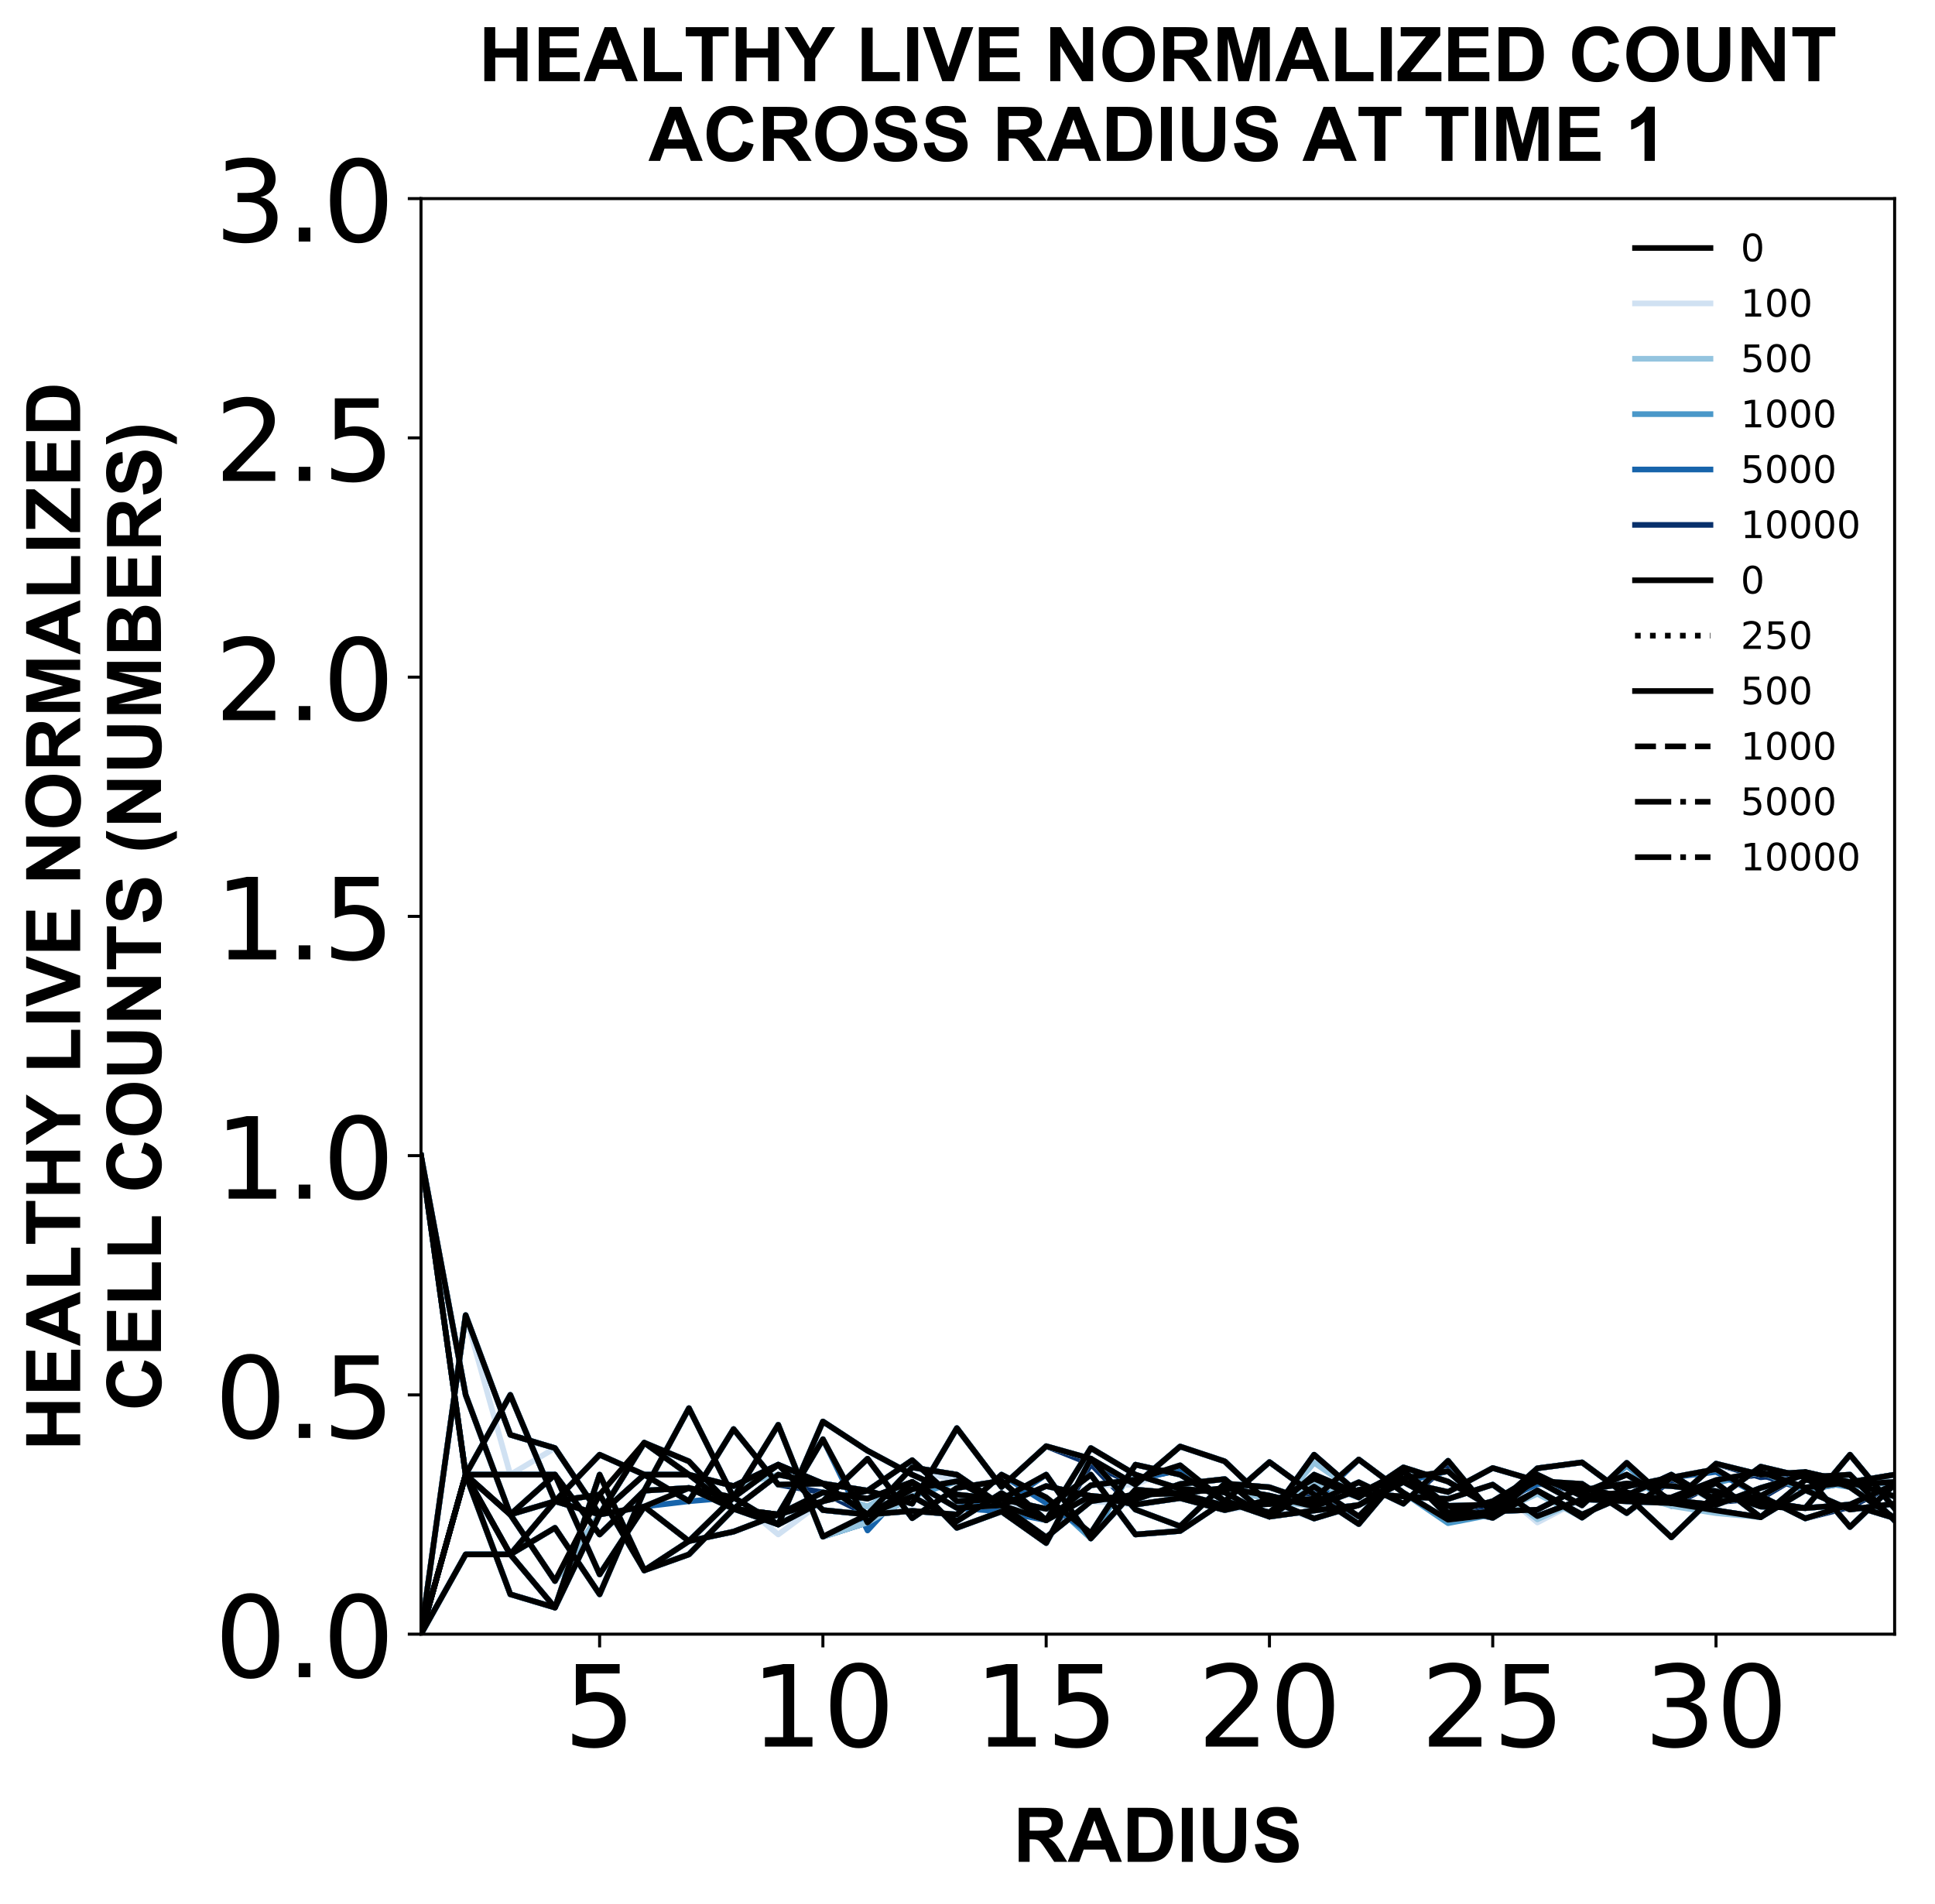 <?xml version="1.0" encoding="utf-8" standalone="no"?>
<!DOCTYPE svg PUBLIC "-//W3C//DTD SVG 1.1//EN"
  "http://www.w3.org/Graphics/SVG/1.1/DTD/svg11.dtd">
<!-- Created with matplotlib (https://matplotlib.org/) -->
<svg height="504.658pt" version="1.1" viewBox="0 0 512.89 504.658" width="512.89pt" xmlns="http://www.w3.org/2000/svg" xmlns:xlink="http://www.w3.org/1999/xlink">
 <defs>
  <style type="text/css">
*{stroke-linecap:butt;stroke-linejoin:round;}
  </style>
 </defs>
 <g id="figure_1">
  <g id="patch_1">
   <path d="M 0 504.658 
L 512.89 504.658 
L 512.89 -0 
L 0 -0 
z
" style="fill:#ffffff;"/>
  </g>
  <g id="axes_1">
   <g id="patch_2">
    <path d="M 111.59 433.161 
L 502.19 433.161 
L 502.19 52.641 
L 111.59 52.641 
z
" style="fill:#ffffff;"/>
   </g>
   <g id="matplotlib.axis_1">
    <g id="xtick_1">
     <g id="line2d_1">
      <defs>
       <path d="M 0 0 
L 0 3.5 
" id="m7145eb4ae6" style="stroke:#000000;stroke-width:0.8;"/>
      </defs>
      <g>
       <use style="stroke:#000000;stroke-width:0.8;" x="158.935" xlink:href="#m7145eb4ae6" y="433.161"/>
      </g>
     </g>
     <g id="text_1">
      <!-- 5 -->
      <defs>
       <path d="M 10.797 72.906 
L 49.516 72.906 
L 49.516 64.594 
L 19.828 64.594 
L 19.828 46.734 
Q 21.969 47.469 24.109 47.828 
Q 26.266 48.188 28.422 48.188 
Q 40.625 48.188 47.75 41.5 
Q 54.891 34.812 54.891 23.391 
Q 54.891 11.625 47.562 5.094 
Q 40.234 -1.422 26.906 -1.422 
Q 22.312 -1.422 17.547 -0.641 
Q 12.797 0.141 7.719 1.703 
L 7.719 11.625 
Q 12.109 9.234 16.797 8.062 
Q 21.484 6.891 26.703 6.891 
Q 35.156 6.891 40.078 11.328 
Q 45.016 15.766 45.016 23.391 
Q 45.016 31 40.078 35.438 
Q 35.156 39.891 26.703 39.891 
Q 22.75 39.891 18.812 39.016 
Q 14.891 38.141 10.797 36.281 
z
" id="DejaVuSans-53"/>
      </defs>
      <g transform="translate(149.392 462.957)scale(0.3 -0.3)">
       <use xlink:href="#DejaVuSans-53"/>
      </g>
     </g>
    </g>
    <g id="xtick_2">
     <g id="line2d_2">
      <g>
       <use style="stroke:#000000;stroke-width:0.8;" x="218.117" xlink:href="#m7145eb4ae6" y="433.161"/>
      </g>
     </g>
     <g id="text_2">
      <!-- 10 -->
      <defs>
       <path d="M 12.406 8.297 
L 28.516 8.297 
L 28.516 63.922 
L 10.984 60.406 
L 10.984 69.391 
L 28.422 72.906 
L 38.281 72.906 
L 38.281 8.297 
L 54.391 8.297 
L 54.391 0 
L 12.406 0 
z
" id="DejaVuSans-49"/>
       <path d="M 31.781 66.406 
Q 24.172 66.406 20.328 58.906 
Q 16.5 51.422 16.5 36.375 
Q 16.5 21.391 20.328 13.891 
Q 24.172 6.391 31.781 6.391 
Q 39.453 6.391 43.281 13.891 
Q 47.125 21.391 47.125 36.375 
Q 47.125 51.422 43.281 58.906 
Q 39.453 66.406 31.781 66.406 
z
M 31.781 74.219 
Q 44.047 74.219 50.516 64.516 
Q 56.984 54.828 56.984 36.375 
Q 56.984 17.969 50.516 8.266 
Q 44.047 -1.422 31.781 -1.422 
Q 19.531 -1.422 13.062 8.266 
Q 6.594 17.969 6.594 36.375 
Q 6.594 54.828 13.062 64.516 
Q 19.531 74.219 31.781 74.219 
z
" id="DejaVuSans-48"/>
      </defs>
      <g transform="translate(199.03 462.957)scale(0.3 -0.3)">
       <use xlink:href="#DejaVuSans-49"/>
       <use x="63.623" xlink:href="#DejaVuSans-48"/>
      </g>
     </g>
    </g>
    <g id="xtick_3">
     <g id="line2d_3">
      <g>
       <use style="stroke:#000000;stroke-width:0.8;" x="277.299" xlink:href="#m7145eb4ae6" y="433.161"/>
      </g>
     </g>
     <g id="text_3">
      <!-- 15 -->
      <g transform="translate(258.212 462.957)scale(0.3 -0.3)">
       <use xlink:href="#DejaVuSans-49"/>
       <use x="63.623" xlink:href="#DejaVuSans-53"/>
      </g>
     </g>
    </g>
    <g id="xtick_4">
     <g id="line2d_4">
      <g>
       <use style="stroke:#000000;stroke-width:0.8;" x="336.481" xlink:href="#m7145eb4ae6" y="433.161"/>
      </g>
     </g>
     <g id="text_4">
      <!-- 20 -->
      <defs>
       <path d="M 19.188 8.297 
L 53.609 8.297 
L 53.609 0 
L 7.328 0 
L 7.328 8.297 
Q 12.938 14.109 22.625 23.891 
Q 32.328 33.688 34.812 36.531 
Q 39.547 41.844 41.422 45.531 
Q 43.312 49.219 43.312 52.781 
Q 43.312 58.594 39.234 62.25 
Q 35.156 65.922 28.609 65.922 
Q 23.969 65.922 18.812 64.312 
Q 13.672 62.703 7.812 59.422 
L 7.812 69.391 
Q 13.766 71.781 18.938 73 
Q 24.125 74.219 28.422 74.219 
Q 39.75 74.219 46.484 68.547 
Q 53.219 62.891 53.219 53.422 
Q 53.219 48.922 51.531 44.891 
Q 49.859 40.875 45.406 35.406 
Q 44.188 33.984 37.641 27.219 
Q 31.109 20.453 19.188 8.297 
z
" id="DejaVuSans-50"/>
      </defs>
      <g transform="translate(317.393 462.957)scale(0.3 -0.3)">
       <use xlink:href="#DejaVuSans-50"/>
       <use x="63.623" xlink:href="#DejaVuSans-48"/>
      </g>
     </g>
    </g>
    <g id="xtick_5">
     <g id="line2d_5">
      <g>
       <use style="stroke:#000000;stroke-width:0.8;" x="395.663" xlink:href="#m7145eb4ae6" y="433.161"/>
      </g>
     </g>
     <g id="text_5">
      <!-- 25 -->
      <g transform="translate(376.575 462.957)scale(0.3 -0.3)">
       <use xlink:href="#DejaVuSans-50"/>
       <use x="63.623" xlink:href="#DejaVuSans-53"/>
      </g>
     </g>
    </g>
    <g id="xtick_6">
     <g id="line2d_6">
      <g>
       <use style="stroke:#000000;stroke-width:0.8;" x="454.845" xlink:href="#m7145eb4ae6" y="433.161"/>
      </g>
     </g>
     <g id="text_6">
      <!-- 30 -->
      <defs>
       <path d="M 40.578 39.312 
Q 47.656 37.797 51.625 33 
Q 55.609 28.219 55.609 21.188 
Q 55.609 10.406 48.188 4.484 
Q 40.766 -1.422 27.094 -1.422 
Q 22.516 -1.422 17.656 -0.516 
Q 12.797 0.391 7.625 2.203 
L 7.625 11.719 
Q 11.719 9.328 16.594 8.109 
Q 21.484 6.891 26.812 6.891 
Q 36.078 6.891 40.938 10.547 
Q 45.797 14.203 45.797 21.188 
Q 45.797 27.641 41.281 31.266 
Q 36.766 34.906 28.719 34.906 
L 20.219 34.906 
L 20.219 43.016 
L 29.109 43.016 
Q 36.375 43.016 40.234 45.922 
Q 44.094 48.828 44.094 54.297 
Q 44.094 59.906 40.109 62.906 
Q 36.141 65.922 28.719 65.922 
Q 24.656 65.922 20.016 65.031 
Q 15.375 64.156 9.812 62.312 
L 9.812 71.094 
Q 15.438 72.656 20.344 73.438 
Q 25.25 74.219 29.594 74.219 
Q 40.828 74.219 47.359 69.109 
Q 53.906 64.016 53.906 55.328 
Q 53.906 49.266 50.438 45.094 
Q 46.969 40.922 40.578 39.312 
z
" id="DejaVuSans-51"/>
      </defs>
      <g transform="translate(435.757 462.957)scale(0.3 -0.3)">
       <use xlink:href="#DejaVuSans-51"/>
       <use x="63.623" xlink:href="#DejaVuSans-48"/>
      </g>
     </g>
    </g>
    <g id="text_7">
     <!-- RADIUS -->
     <defs>
      <path d="M 7.328 0 
L 7.328 71.578 
L 37.75 71.578 
Q 49.219 71.578 54.422 69.641 
Q 59.625 67.719 62.75 62.781 
Q 65.875 57.859 65.875 51.516 
Q 65.875 43.453 61.125 38.203 
Q 56.391 32.953 46.969 31.594 
Q 51.656 28.859 54.703 25.578 
Q 57.766 22.312 62.938 13.969 
L 71.688 0 
L 54.391 0 
L 43.953 15.578 
Q 38.375 23.922 36.328 26.094 
Q 34.281 28.266 31.984 29.078 
Q 29.688 29.891 24.703 29.891 
L 21.781 29.891 
L 21.781 0 
z
M 21.781 41.312 
L 32.469 41.312 
Q 42.875 41.312 45.453 42.188 
Q 48.047 43.062 49.516 45.203 
Q 50.984 47.359 50.984 50.594 
Q 50.984 54.203 49.047 56.422 
Q 47.125 58.641 43.609 59.234 
Q 41.844 59.469 33.062 59.469 
L 21.781 59.469 
z
" id="Arial-BoldMT-82"/>
      <path d="M 71.828 0 
L 56.109 0 
L 49.859 16.266 
L 21.234 16.266 
L 15.328 0 
L 0 0 
L 27.875 71.578 
L 43.172 71.578 
z
M 45.219 28.328 
L 35.359 54.891 
L 25.688 28.328 
z
" id="Arial-BoldMT-65"/>
      <path d="M 7.234 71.578 
L 33.641 71.578 
Q 42.578 71.578 47.266 70.219 
Q 53.562 68.359 58.047 63.625 
Q 62.547 58.891 64.891 52.031 
Q 67.234 45.172 67.234 35.109 
Q 67.234 26.266 65.047 19.875 
Q 62.359 12.062 57.375 7.234 
Q 53.609 3.562 47.219 1.516 
Q 42.438 0 34.422 0 
L 7.234 0 
z
M 21.688 59.469 
L 21.688 12.062 
L 32.469 12.062 
Q 38.531 12.062 41.219 12.75 
Q 44.734 13.625 47.047 15.719 
Q 49.359 17.828 50.828 22.625 
Q 52.297 27.438 52.297 35.75 
Q 52.297 44.047 50.828 48.484 
Q 49.359 52.938 46.719 55.422 
Q 44.094 57.906 40.047 58.797 
Q 37.016 59.469 28.172 59.469 
z
" id="Arial-BoldMT-68"/>
      <path d="M 6.844 0 
L 6.844 71.578 
L 21.297 71.578 
L 21.297 0 
z
" id="Arial-BoldMT-73"/>
      <path d="M 7.172 71.578 
L 21.625 71.578 
L 21.625 32.812 
Q 21.625 23.578 22.172 20.844 
Q 23.094 16.453 26.578 13.797 
Q 30.078 11.141 36.141 11.141 
Q 42.281 11.141 45.406 13.641 
Q 48.531 16.156 49.172 19.812 
Q 49.812 23.484 49.812 31.984 
L 49.812 71.578 
L 64.266 71.578 
L 64.266 33.984 
Q 64.266 21.094 63.094 15.766 
Q 61.922 10.453 58.766 6.781 
Q 55.609 3.125 50.328 0.953 
Q 45.062 -1.219 36.578 -1.219 
Q 26.312 -1.219 21.016 1.141 
Q 15.719 3.516 12.641 7.297 
Q 9.578 11.078 8.594 15.234 
Q 7.172 21.391 7.172 33.406 
z
" id="Arial-BoldMT-85"/>
      <path d="M 3.609 23.297 
L 17.672 24.656 
Q 18.953 17.578 22.828 14.25 
Q 26.703 10.938 33.297 10.938 
Q 40.281 10.938 43.812 13.891 
Q 47.359 16.844 47.359 20.797 
Q 47.359 23.344 45.875 25.125 
Q 44.391 26.906 40.672 28.219 
Q 38.141 29.109 29.109 31.344 
Q 17.484 34.234 12.797 38.422 
Q 6.203 44.344 6.203 52.828 
Q 6.203 58.297 9.297 63.062 
Q 12.406 67.828 18.234 70.312 
Q 24.078 72.797 32.328 72.797 
Q 45.797 72.797 52.609 66.891 
Q 59.422 60.984 59.766 51.125 
L 45.312 50.484 
Q 44.391 56 41.328 58.422 
Q 38.281 60.844 32.172 60.844 
Q 25.875 60.844 22.312 58.25 
Q 20.016 56.594 20.016 53.812 
Q 20.016 51.266 22.172 49.469 
Q 24.906 47.172 35.453 44.672 
Q 46 42.188 51.047 39.516 
Q 56.109 36.859 58.953 32.25 
Q 61.812 27.641 61.812 20.844 
Q 61.812 14.703 58.391 9.328 
Q 54.984 3.953 48.734 1.344 
Q 42.484 -1.266 33.156 -1.266 
Q 19.578 -1.266 12.297 5 
Q 5.031 11.281 3.609 23.297 
z
" id="Arial-BoldMT-83"/>
     </defs>
     <g transform="translate(268.554 493.511)scale(0.2 -0.2)">
      <use xlink:href="#Arial-BoldMT-82"/>
      <use x="72.217" xlink:href="#Arial-BoldMT-65"/>
      <use x="144.434" xlink:href="#Arial-BoldMT-68"/>
      <use x="216.65" xlink:href="#Arial-BoldMT-73"/>
      <use x="244.434" xlink:href="#Arial-BoldMT-85"/>
      <use x="316.65" xlink:href="#Arial-BoldMT-83"/>
     </g>
    </g>
   </g>
   <g id="matplotlib.axis_2">
    <g id="ytick_1">
     <g id="line2d_7">
      <defs>
       <path d="M 0 0 
L -3.5 0 
" id="m6bc84bfbc4" style="stroke:#000000;stroke-width:0.8;"/>
      </defs>
      <g>
       <use style="stroke:#000000;stroke-width:0.8;" x="111.59" xlink:href="#m6bc84bfbc4" y="433.161"/>
      </g>
     </g>
     <g id="text_8">
      <!-- 0.0 -->
      <defs>
       <path d="M 10.688 12.406 
L 21 12.406 
L 21 0 
L 10.688 0 
z
" id="DejaVuSans-46"/>
      </defs>
      <g transform="translate(56.881 444.559)scale(0.3 -0.3)">
       <use xlink:href="#DejaVuSans-48"/>
       <use x="63.623" xlink:href="#DejaVuSans-46"/>
       <use x="95.41" xlink:href="#DejaVuSans-48"/>
      </g>
     </g>
    </g>
    <g id="ytick_2">
     <g id="line2d_8">
      <g>
       <use style="stroke:#000000;stroke-width:0.8;" x="111.59" xlink:href="#m6bc84bfbc4" y="369.741"/>
      </g>
     </g>
     <g id="text_9">
      <!-- 0.5 -->
      <g transform="translate(56.881 381.139)scale(0.3 -0.3)">
       <use xlink:href="#DejaVuSans-48"/>
       <use x="63.623" xlink:href="#DejaVuSans-46"/>
       <use x="95.41" xlink:href="#DejaVuSans-53"/>
      </g>
     </g>
    </g>
    <g id="ytick_3">
     <g id="line2d_9">
      <g>
       <use style="stroke:#000000;stroke-width:0.8;" x="111.59" xlink:href="#m6bc84bfbc4" y="306.321"/>
      </g>
     </g>
     <g id="text_10">
      <!-- 1.0 -->
      <g transform="translate(56.881 317.719)scale(0.3 -0.3)">
       <use xlink:href="#DejaVuSans-49"/>
       <use x="63.623" xlink:href="#DejaVuSans-46"/>
       <use x="95.41" xlink:href="#DejaVuSans-48"/>
      </g>
     </g>
    </g>
    <g id="ytick_4">
     <g id="line2d_10">
      <g>
       <use style="stroke:#000000;stroke-width:0.8;" x="111.59" xlink:href="#m6bc84bfbc4" y="242.901"/>
      </g>
     </g>
     <g id="text_11">
      <!-- 1.5 -->
      <g transform="translate(56.881 254.299)scale(0.3 -0.3)">
       <use xlink:href="#DejaVuSans-49"/>
       <use x="63.623" xlink:href="#DejaVuSans-46"/>
       <use x="95.41" xlink:href="#DejaVuSans-53"/>
      </g>
     </g>
    </g>
    <g id="ytick_5">
     <g id="line2d_11">
      <g>
       <use style="stroke:#000000;stroke-width:0.8;" x="111.59" xlink:href="#m6bc84bfbc4" y="179.481"/>
      </g>
     </g>
     <g id="text_12">
      <!-- 2.0 -->
      <g transform="translate(56.881 190.879)scale(0.3 -0.3)">
       <use xlink:href="#DejaVuSans-50"/>
       <use x="63.623" xlink:href="#DejaVuSans-46"/>
       <use x="95.41" xlink:href="#DejaVuSans-48"/>
      </g>
     </g>
    </g>
    <g id="ytick_6">
     <g id="line2d_12">
      <g>
       <use style="stroke:#000000;stroke-width:0.8;" x="111.59" xlink:href="#m6bc84bfbc4" y="116.061"/>
      </g>
     </g>
     <g id="text_13">
      <!-- 2.5 -->
      <g transform="translate(56.881 127.459)scale(0.3 -0.3)">
       <use xlink:href="#DejaVuSans-50"/>
       <use x="63.623" xlink:href="#DejaVuSans-46"/>
       <use x="95.41" xlink:href="#DejaVuSans-53"/>
      </g>
     </g>
    </g>
    <g id="ytick_7">
     <g id="line2d_13">
      <g>
       <use style="stroke:#000000;stroke-width:0.8;" x="111.59" xlink:href="#m6bc84bfbc4" y="52.641"/>
      </g>
     </g>
     <g id="text_14">
      <!-- 3.0 -->
      <g transform="translate(56.881 64.039)scale(0.3 -0.3)">
       <use xlink:href="#DejaVuSans-51"/>
       <use x="63.623" xlink:href="#DejaVuSans-46"/>
       <use x="95.41" xlink:href="#DejaVuSans-48"/>
      </g>
     </g>
    </g>
    <g id="text_15">
     <!-- HEALTHY LIVE NORMALIZED -->
     <defs>
      <path d="M 7.328 0 
L 7.328 71.578 
L 21.781 71.578 
L 21.781 43.406 
L 50.094 43.406 
L 50.094 71.578 
L 64.547 71.578 
L 64.547 0 
L 50.094 0 
L 50.094 31.297 
L 21.781 31.297 
L 21.781 0 
z
" id="Arial-BoldMT-72"/>
      <path d="M 7.281 0 
L 7.281 71.578 
L 60.359 71.578 
L 60.359 59.469 
L 21.734 59.469 
L 21.734 43.609 
L 57.672 43.609 
L 57.672 31.547 
L 21.734 31.547 
L 21.734 12.062 
L 61.719 12.062 
L 61.719 0 
z
" id="Arial-BoldMT-69"/>
      <path d="M 7.672 0 
L 7.672 71 
L 22.125 71 
L 22.125 12.062 
L 58.062 12.062 
L 58.062 0 
z
" id="Arial-BoldMT-76"/>
      <path d="M 23.391 0 
L 23.391 59.469 
L 2.156 59.469 
L 2.156 71.578 
L 59.031 71.578 
L 59.031 59.469 
L 37.844 59.469 
L 37.844 0 
z
" id="Arial-BoldMT-84"/>
      <path d="M 26.078 0 
L 26.078 30.125 
L -0.141 71.578 
L 16.797 71.578 
L 33.641 43.266 
L 50.141 71.578 
L 66.797 71.578 
L 40.484 30.031 
L 40.484 0 
z
" id="Arial-BoldMT-89"/>
      <path id="Arial-BoldMT-32"/>
      <path d="M 25.531 0 
L -0.047 71.578 
L 15.625 71.578 
L 33.734 18.609 
L 51.266 71.578 
L 66.609 71.578 
L 40.969 0 
z
" id="Arial-BoldMT-86"/>
      <path d="M 7.422 0 
L 7.422 71.578 
L 21.484 71.578 
L 50.781 23.781 
L 50.781 71.578 
L 64.203 71.578 
L 64.203 0 
L 49.703 0 
L 20.844 46.688 
L 20.844 0 
z
" id="Arial-BoldMT-78"/>
      <path d="M 4.344 35.359 
Q 4.344 46.297 7.625 53.719 
Q 10.062 59.188 14.281 63.531 
Q 18.5 67.875 23.531 69.969 
Q 30.219 72.797 38.969 72.797 
Q 54.781 72.797 64.281 62.984 
Q 73.781 53.172 73.781 35.688 
Q 73.781 18.359 64.359 8.562 
Q 54.938 -1.219 39.156 -1.219 
Q 23.188 -1.219 13.766 8.516 
Q 4.344 18.266 4.344 35.359 
z
M 19.234 35.844 
Q 19.234 23.688 24.844 17.406 
Q 30.469 11.141 39.109 11.141 
Q 47.75 11.141 53.297 17.359 
Q 58.844 23.578 58.844 36.031 
Q 58.844 48.344 53.438 54.391 
Q 48.047 60.453 39.109 60.453 
Q 30.172 60.453 24.703 54.312 
Q 19.234 48.188 19.234 35.844 
z
" id="Arial-BoldMT-79"/>
      <path d="M 7.078 0 
L 7.078 71.578 
L 28.719 71.578 
L 41.703 22.75 
L 54.547 71.578 
L 76.219 71.578 
L 76.219 0 
L 62.797 0 
L 62.797 56.344 
L 48.578 0 
L 34.672 0 
L 20.516 56.344 
L 20.516 0 
z
" id="Arial-BoldMT-77"/>
      <path d="M 1.078 0 
L 1.078 13.031 
L 38.672 59.469 
L 5.328 59.469 
L 5.328 71.578 
L 57.719 71.578 
L 57.719 60.359 
L 18.5 12.062 
L 59.234 12.062 
L 59.234 0 
z
" id="Arial-BoldMT-90"/>
     </defs>
     <g transform="translate(21.253 384.553)rotate(-90)scale(0.2 -0.2)">
      <use xlink:href="#Arial-BoldMT-72"/>
      <use x="72.217" xlink:href="#Arial-BoldMT-69"/>
      <use x="138.916" xlink:href="#Arial-BoldMT-65"/>
      <use x="211.133" xlink:href="#Arial-BoldMT-76"/>
      <use x="272.107" xlink:href="#Arial-BoldMT-84"/>
      <use x="333.191" xlink:href="#Arial-BoldMT-72"/>
      <use x="405.408" xlink:href="#Arial-BoldMT-89"/>
      <use x="472.092" xlink:href="#Arial-BoldMT-32"/>
      <use x="499.875" xlink:href="#Arial-BoldMT-76"/>
      <use x="560.959" xlink:href="#Arial-BoldMT-73"/>
      <use x="588.742" xlink:href="#Arial-BoldMT-86"/>
      <use x="655.441" xlink:href="#Arial-BoldMT-69"/>
      <use x="722.141" xlink:href="#Arial-BoldMT-32"/>
      <use x="749.924" xlink:href="#Arial-BoldMT-78"/>
      <use x="822.141" xlink:href="#Arial-BoldMT-79"/>
      <use x="899.924" xlink:href="#Arial-BoldMT-82"/>
      <use x="972.141" xlink:href="#Arial-BoldMT-77"/>
      <use x="1055.441" xlink:href="#Arial-BoldMT-65"/>
      <use x="1127.658" xlink:href="#Arial-BoldMT-76"/>
      <use x="1188.742" xlink:href="#Arial-BoldMT-73"/>
      <use x="1216.525" xlink:href="#Arial-BoldMT-90"/>
      <use x="1277.609" xlink:href="#Arial-BoldMT-69"/>
      <use x="1344.309" xlink:href="#Arial-BoldMT-68"/>
     </g>
     <!-- CELL COUNTS (NUMBERS) -->
     <defs>
      <path d="M 53.078 26.312 
L 67.094 21.875 
Q 63.875 10.156 56.375 4.469 
Q 48.875 -1.219 37.359 -1.219 
Q 23.094 -1.219 13.906 8.516 
Q 4.734 18.266 4.734 35.156 
Q 4.734 53.031 13.953 62.906 
Q 23.188 72.797 38.234 72.797 
Q 51.375 72.797 59.578 65.047 
Q 64.453 60.453 66.891 51.859 
L 52.594 48.438 
Q 51.312 54 47.281 57.219 
Q 43.266 60.453 37.5 60.453 
Q 29.547 60.453 24.578 54.734 
Q 19.625 49.031 19.625 36.234 
Q 19.625 22.656 24.5 16.891 
Q 29.391 11.141 37.203 11.141 
Q 42.969 11.141 47.109 14.797 
Q 51.266 18.453 53.078 26.312 
z
" id="Arial-BoldMT-67"/>
      <path d="M 29.938 -21.047 
L 20.516 -21.047 
Q 13.031 -9.766 9.125 2.391 
Q 5.219 14.547 5.219 25.922 
Q 5.219 40.047 10.062 52.641 
Q 14.266 63.578 20.703 72.797 
L 30.078 72.797 
Q 23.391 58.016 20.875 47.625 
Q 18.359 37.25 18.359 25.641 
Q 18.359 17.625 19.844 9.219 
Q 21.344 0.828 23.922 -6.734 
Q 25.641 -11.719 29.938 -21.047 
z
" id="Arial-BoldMT-40"/>
      <path d="M 7.328 71.578 
L 35.938 71.578 
Q 44.438 71.578 48.609 70.875 
Q 52.781 70.172 56.078 67.922 
Q 59.375 65.672 61.562 61.938 
Q 63.766 58.203 63.766 53.562 
Q 63.766 48.531 61.047 44.328 
Q 58.344 40.141 53.719 38.031 
Q 60.25 36.141 63.766 31.547 
Q 67.281 26.953 67.281 20.75 
Q 67.281 15.875 65.016 11.25 
Q 62.75 6.641 58.812 3.875 
Q 54.891 1.125 49.125 0.484 
Q 45.516 0.094 31.688 0 
L 7.328 0 
z
M 21.781 59.672 
L 21.781 43.109 
L 31.25 43.109 
Q 39.703 43.109 41.75 43.359 
Q 45.453 43.797 47.578 45.922 
Q 49.703 48.047 49.703 51.516 
Q 49.703 54.828 47.875 56.906 
Q 46.047 58.984 42.438 59.422 
Q 40.281 59.672 30.078 59.672 
z
M 21.781 31.203 
L 21.781 12.062 
L 35.156 12.062 
Q 42.969 12.062 45.062 12.5 
Q 48.297 13.094 50.312 15.359 
Q 52.344 17.625 52.344 21.438 
Q 52.344 24.656 50.781 26.906 
Q 49.219 29.156 46.266 30.172 
Q 43.312 31.203 33.453 31.203 
z
" id="Arial-BoldMT-66"/>
      <path d="M 3.375 -21.047 
Q 7.422 -12.359 9.078 -7.719 
Q 10.75 -3.078 12.156 2.969 
Q 13.578 9.031 14.25 14.469 
Q 14.938 19.922 14.938 25.641 
Q 14.938 37.25 12.453 47.625 
Q 9.969 58.016 3.266 72.797 
L 12.594 72.797 
Q 19.969 62.312 24.047 50.531 
Q 28.125 38.766 28.125 26.656 
Q 28.125 16.453 24.906 4.781 
Q 21.234 -8.297 12.844 -21.047 
z
" id="Arial-BoldMT-41"/>
     </defs>
     <g transform="translate(42.671 374.003)rotate(-90)scale(0.2 -0.2)">
      <use xlink:href="#Arial-BoldMT-67"/>
      <use x="72.217" xlink:href="#Arial-BoldMT-69"/>
      <use x="138.916" xlink:href="#Arial-BoldMT-76"/>
      <use x="200" xlink:href="#Arial-BoldMT-76"/>
      <use x="261.068" xlink:href="#Arial-BoldMT-32"/>
      <use x="288.852" xlink:href="#Arial-BoldMT-67"/>
      <use x="361.068" xlink:href="#Arial-BoldMT-79"/>
      <use x="438.852" xlink:href="#Arial-BoldMT-85"/>
      <use x="511.068" xlink:href="#Arial-BoldMT-78"/>
      <use x="583.285" xlink:href="#Arial-BoldMT-84"/>
      <use x="644.369" xlink:href="#Arial-BoldMT-83"/>
      <use x="711.068" xlink:href="#Arial-BoldMT-32"/>
      <use x="738.852" xlink:href="#Arial-BoldMT-40"/>
      <use x="772.152" xlink:href="#Arial-BoldMT-78"/>
      <use x="844.369" xlink:href="#Arial-BoldMT-85"/>
      <use x="916.586" xlink:href="#Arial-BoldMT-77"/>
      <use x="999.887" xlink:href="#Arial-BoldMT-66"/>
      <use x="1072.104" xlink:href="#Arial-BoldMT-69"/>
      <use x="1138.803" xlink:href="#Arial-BoldMT-82"/>
      <use x="1211.02" xlink:href="#Arial-BoldMT-83"/>
      <use x="1277.719" xlink:href="#Arial-BoldMT-41"/>
     </g>
    </g>
   </g>
   <g id="line2d_14">
    <path clip-path="url(#p1883441528)" d="M 111.59 306.321 
L 123.426 390.881 
L 135.263 390.881 
L 147.099 390.881 
L 158.935 417.306 
L 170.772 399.337 
L 182.608 394.405 
L 194.445 396.921 
L 206.281 404.094 
L 218.117 397.928 
L 229.954 395.109 
L 241.79 387.038 
L 253.626 397.928 
L 265.463 397.386 
L 277.299 390.881 
L 289.135 407.793 
L 300.972 394.845 
L 312.808 395.855 
L 324.645 399.102 
L 336.481 398.67 
L 348.317 391.938 
L 360.154 396.921 
L 371.99 388.959 
L 383.826 392.72 
L 395.663 399.69 
L 407.499 389.19 
L 419.335 387.629 
L 431.172 396.362 
L 443.008 407.491 
L 454.845 395.984 
L 466.681 397.928 
L 478.517 399.746 
L 490.354 385.596 
L 502.19 399.85 
" style="fill:none;stroke:#08306b;stroke-linecap:square;stroke-width:1.5;"/>
   </g>
   <g id="line2d_15">
    <path clip-path="url(#p1883441528)" d="M 111.59 433.161 
L 123.426 412.021 
L 135.263 412.021 
L 147.099 426.115 
L 158.935 401.451 
L 170.772 390.881 
L 182.608 390.881 
L 194.445 393.901 
L 206.281 388.239 
L 218.117 393.23 
L 229.954 401.451 
L 241.79 400.49 
L 253.626 401.451 
L 265.463 390.881 
L 277.299 396.921 
L 289.135 406.384 
L 300.972 388.239 
L 312.808 390.881 
L 324.645 397.928 
L 336.481 400.895 
L 348.317 390.881 
L 360.154 395.915 
L 371.99 396.647 
L 383.826 397.315 
L 395.663 393.524 
L 407.499 401.874 
L 419.335 397.386 
L 431.172 397.928 
L 443.008 398.431 
L 454.845 387.965 
L 466.681 391.586 
L 478.517 390.199 
L 490.354 394.184 
L 502.19 402.412 
" style="fill:none;stroke:#08306b;stroke-linecap:square;stroke-width:1.5;"/>
   </g>
   <g id="line2d_16">
    <path clip-path="url(#p1883441528)" d="M 111.59 306.321 
L 123.426 369.741 
L 135.263 401.451 
L 147.099 419.068 
L 158.935 401.451 
L 170.772 382.425 
L 182.608 387.358 
L 194.445 399.941 
L 206.281 401.451 
L 218.117 395.579 
L 229.954 397.223 
L 241.79 392.803 
L 253.626 404.975 
L 265.463 400.638 
L 277.299 409.001 
L 289.135 388.063 
L 300.972 393.524 
L 312.808 383.42 
L 324.645 387.358 
L 336.481 398.67 
L 348.317 397.223 
L 360.154 386.855 
L 371.99 395.686 
L 383.826 402.83 
L 395.663 401.451 
L 407.499 395.109 
L 419.335 402.264 
L 431.172 394.013 
L 443.008 391.636 
L 454.845 389.423 
L 466.681 396.519 
L 478.517 402.474 
L 490.354 399.469 
L 502.19 393.444 
" style="fill:none;stroke:#08306b;stroke-linecap:square;stroke-width:1.5;"/>
   </g>
   <g id="line2d_17">
    <path clip-path="url(#p1883441528)" d="M 111.59 433.161 
L 123.426 390.881 
L 135.263 401.451 
L 147.099 390.881 
L 158.935 406.736 
L 170.772 395.109 
L 182.608 394.405 
L 194.445 399.941 
L 206.281 404.094 
L 218.117 376.788 
L 229.954 384.539 
L 241.79 390.881 
L 253.626 396.166 
L 265.463 397.386 
L 277.299 399.941 
L 289.135 390.881 
L 300.972 406.736 
L 312.808 405.804 
L 324.645 397.928 
L 336.481 387.543 
L 348.317 396.166 
L 360.154 403.968 
L 371.99 389.92 
L 383.826 400.073 
L 395.663 402.332 
L 407.499 395.109 
L 419.335 401.451 
L 431.172 396.362 
L 443.008 390.881 
L 454.845 398.171 
L 466.681 397.223 
L 478.517 390.199 
L 490.354 392.863 
L 502.19 390.881 
" style="fill:none;stroke:#08306b;stroke-linecap:square;stroke-width:1.5;"/>
   </g>
   <g id="line2d_18">
    <path clip-path="url(#p1883441528)" d="M 111.59 433.161 
L 123.426 390.881 
L 135.263 412.021 
L 147.099 397.928 
L 158.935 385.596 
L 170.772 390.881 
L 182.608 397.928 
L 194.445 378.801 
L 206.281 393.524 
L 218.117 395.579 
L 229.954 401.451 
L 241.79 394.725 
L 253.626 392.643 
L 265.463 399.012 
L 277.299 393.901 
L 289.135 396.519 
L 300.972 398.809 
L 312.808 397.099 
L 324.645 400.277 
L 336.481 397.557 
L 348.317 402.508 
L 360.154 398.935 
L 371.99 392.803 
L 383.826 395.477 
L 395.663 389.12 
L 407.499 392.572 
L 419.335 399.012 
L 431.172 387.749 
L 443.008 399.186 
L 454.845 393.068 
L 466.681 402.156 
L 478.517 394.973 
L 490.354 400.13 
L 502.19 398.569 
" style="fill:none;stroke:#08306b;stroke-linecap:square;stroke-width:1.5;"/>
   </g>
   <g id="line2d_19">
    <path clip-path="url(#p1883441528)" d="M 111.59 433.161 
L 123.426 390.881 
L 135.263 422.591 
L 147.099 426.115 
L 158.935 390.881 
L 170.772 416.249 
L 182.608 412.021 
L 194.445 399.941 
L 206.281 390.881 
L 218.117 393.23 
L 229.954 395.109 
L 241.79 398.569 
L 253.626 378.55 
L 265.463 394.134 
L 277.299 383.331 
L 289.135 388.063 
L 300.972 400.13 
L 312.808 404.56 
L 324.645 393.23 
L 336.481 394.219 
L 348.317 398.28 
L 360.154 392.895 
L 371.99 398.569 
L 383.826 388.124 
L 395.663 401.451 
L 407.499 391.727 
L 419.335 394.947 
L 431.172 393.23 
L 443.008 393.901 
L 454.845 395.255 
L 466.681 399.337 
L 478.517 399.746 
L 490.354 398.809 
L 502.19 402.412 
" style="fill:none;stroke:#08306b;stroke-linecap:square;stroke-width:1.5;"/>
   </g>
   <g id="line2d_20">
    <path clip-path="url(#p1883441528)" d="M 111.59 433.161 
L 123.426 390.881 
L 135.263 369.741 
L 147.099 397.928 
L 158.935 401.451 
L 170.772 399.337 
L 182.608 408.498 
L 194.445 396.921 
L 206.281 377.669 
L 218.117 407.323 
L 229.954 401.451 
L 241.79 396.647 
L 253.626 403.213 
L 265.463 395.76 
L 277.299 402.961 
L 289.135 393.7 
L 300.972 392.202 
L 312.808 389.638 
L 324.645 397.928 
L 336.481 402.008 
L 348.317 385.596 
L 360.154 395.915 
L 371.99 389.92 
L 383.826 401.911 
L 395.663 400.57 
L 407.499 392.572 
L 419.335 395.76 
L 431.172 390.881 
L 443.008 397.676 
L 454.845 398.9 
L 466.681 394.405 
L 478.517 390.881 
L 490.354 404.754 
L 502.19 393.444 
" style="fill:none;stroke:#08306b;stroke-linecap:square;stroke-width:1.5;"/>
   </g>
   <g id="line2d_21">
    <path clip-path="url(#p1883441528)" d="M 111.59 433.161 
L 123.426 348.601 
L 135.263 380.311 
L 147.099 383.835 
L 158.935 401.451 
L 170.772 382.425 
L 182.608 390.881 
L 194.445 399.941 
L 206.281 401.451 
L 218.117 397.928 
L 229.954 386.653 
L 241.79 402.412 
L 253.626 394.405 
L 265.463 392.507 
L 277.299 402.961 
L 289.135 396.519 
L 300.972 397.488 
L 312.808 393.368 
L 324.645 392.056 
L 336.481 402.008 
L 348.317 395.109 
L 360.154 401.955 
L 371.99 389.92 
L 383.826 400.992 
L 395.663 397.928 
L 407.499 390.881 
L 419.335 396.573 
L 431.172 395.579 
L 443.008 398.431 
L 454.845 400.358 
L 466.681 402.156 
L 478.517 392.245 
L 490.354 393.524 
L 502.19 392.803 
" style="fill:none;stroke:#08306b;stroke-linecap:square;stroke-width:1.5;"/>
   </g>
   <g id="line2d_22">
    <path clip-path="url(#p1883441528)" d="M 111.59 306.321 
L 123.426 390.881 
L 135.263 401.451 
L 147.099 397.928 
L 158.935 396.166 
L 170.772 416.249 
L 182.608 408.498 
L 194.445 405.981 
L 206.281 401.451 
L 218.117 381.486 
L 229.954 403.565 
L 241.79 392.803 
L 253.626 399.69 
L 265.463 399.012 
L 277.299 402.961 
L 289.135 383.835 
L 300.972 390.881 
L 312.808 394.612 
L 324.645 395.579 
L 336.481 402.008 
L 348.317 400.394 
L 360.154 398.935 
L 371.99 391.842 
L 383.826 389.962 
L 395.663 400.57 
L 407.499 400.183 
L 419.335 394.134 
L 431.172 397.145 
L 443.008 396.921 
L 454.845 392.339 
L 466.681 390.881 
L 478.517 394.973 
L 490.354 392.863 
L 502.19 396.647 
" style="fill:none;stroke:#08306b;stroke-linecap:square;stroke-width:1.5;"/>
   </g>
   <g id="line2d_23">
    <path clip-path="url(#p1883441528)" d="M 111.59 433.161 
L 123.426 390.881 
L 135.263 412.021 
L 147.099 404.975 
L 158.935 422.591 
L 170.772 395.109 
L 182.608 373.265 
L 194.445 396.921 
L 206.281 388.239 
L 218.117 400.277 
L 229.954 401.451 
L 241.79 388.959 
L 253.626 390.881 
L 265.463 399.012 
L 277.299 407.491 
L 289.135 397.928 
L 300.972 396.166 
L 312.808 395.855 
L 324.645 394.405 
L 336.481 396.444 
L 348.317 399.337 
L 360.154 394.908 
L 371.99 392.803 
L 383.826 399.153 
L 395.663 399.69 
L 407.499 392.572 
L 419.335 393.32 
L 431.172 401.06 
L 443.008 392.391 
L 454.845 397.442 
L 466.681 388.767 
L 478.517 391.563 
L 490.354 390.881 
L 502.19 403.053 
" style="fill:none;stroke:#08306b;stroke-linecap:square;stroke-width:1.5;"/>
   </g>
   <g id="line2d_24">
    <path clip-path="url(#p1883441528)" d="M 111.59 306.321 
L 123.426 390.881 
L 135.263 390.881 
L 147.099 390.881 
L 158.935 417.306 
L 170.772 399.337 
L 182.608 394.405 
L 194.445 396.921 
L 206.281 404.094 
L 218.117 397.928 
L 229.954 395.109 
L 241.79 387.038 
L 253.626 397.928 
L 265.463 397.386 
L 277.299 390.881 
L 289.135 407.793 
L 300.972 394.845 
L 312.808 395.855 
L 324.645 399.102 
L 336.481 398.67 
L 348.317 392.995 
L 360.154 396.921 
L 371.99 388.959 
L 383.826 392.72 
L 395.663 399.69 
L 407.499 389.19 
L 419.335 387.629 
L 431.172 396.362 
L 443.008 407.491 
L 454.845 395.984 
L 466.681 397.928 
L 478.517 399.746 
L 490.354 385.596 
L 502.19 399.85 
" style="fill:none;stroke:#4a98c9;stroke-linecap:square;stroke-width:1.5;"/>
   </g>
   <g id="line2d_25">
    <path clip-path="url(#p1883441528)" d="M 111.59 433.161 
L 123.426 412.021 
L 135.263 412.021 
L 147.099 426.115 
L 158.935 401.451 
L 170.772 390.881 
L 182.608 390.881 
L 194.445 393.901 
L 206.281 388.239 
L 218.117 393.23 
L 229.954 401.451 
L 241.79 400.49 
L 253.626 401.451 
L 265.463 390.881 
L 277.299 396.921 
L 289.135 407.793 
L 300.972 388.239 
L 312.808 390.881 
L 324.645 397.928 
L 336.481 400.895 
L 348.317 390.881 
L 360.154 395.915 
L 371.99 396.647 
L 383.826 397.315 
L 395.663 393.524 
L 407.499 401.874 
L 419.335 397.386 
L 431.172 397.928 
L 443.008 398.431 
L 454.845 387.965 
L 466.681 390.881 
L 478.517 390.199 
L 490.354 394.184 
L 502.19 402.412 
" style="fill:none;stroke:#4a98c9;stroke-linecap:square;stroke-width:1.5;"/>
   </g>
   <g id="line2d_26">
    <path clip-path="url(#p1883441528)" d="M 111.59 306.321 
L 123.426 369.741 
L 135.263 401.451 
L 147.099 419.068 
L 158.935 401.451 
L 170.772 382.425 
L 182.608 387.358 
L 194.445 399.941 
L 206.281 401.451 
L 218.117 395.579 
L 229.954 399.337 
L 241.79 392.803 
L 253.626 404.975 
L 265.463 400.638 
L 277.299 409.001 
L 289.135 386.653 
L 300.972 393.524 
L 312.808 383.42 
L 324.645 387.358 
L 336.481 398.67 
L 348.317 397.223 
L 360.154 386.855 
L 371.99 395.686 
L 383.826 403.749 
L 395.663 401.451 
L 407.499 395.109 
L 419.335 402.264 
L 431.172 394.013 
L 443.008 391.636 
L 454.845 389.423 
L 466.681 396.519 
L 478.517 402.474 
L 490.354 398.809 
L 502.19 393.444 
" style="fill:none;stroke:#4a98c9;stroke-linecap:square;stroke-width:1.5;"/>
   </g>
   <g id="line2d_27">
    <path clip-path="url(#p1883441528)" d="M 111.59 433.161 
L 123.426 390.881 
L 135.263 401.451 
L 147.099 390.881 
L 158.935 406.736 
L 170.772 395.109 
L 182.608 394.405 
L 194.445 399.941 
L 206.281 404.094 
L 218.117 376.788 
L 229.954 384.539 
L 241.79 390.881 
L 253.626 396.166 
L 265.463 397.386 
L 277.299 399.941 
L 289.135 390.881 
L 300.972 406.736 
L 312.808 405.804 
L 324.645 397.928 
L 336.481 387.543 
L 348.317 396.166 
L 360.154 403.968 
L 371.99 389.92 
L 383.826 399.153 
L 395.663 402.332 
L 407.499 395.109 
L 419.335 401.451 
L 431.172 396.362 
L 443.008 390.881 
L 454.845 398.171 
L 466.681 396.519 
L 478.517 390.199 
L 490.354 392.863 
L 502.19 390.881 
" style="fill:none;stroke:#4a98c9;stroke-linecap:square;stroke-width:1.5;"/>
   </g>
   <g id="line2d_28">
    <path clip-path="url(#p1883441528)" d="M 111.59 433.161 
L 123.426 390.881 
L 135.263 412.021 
L 147.099 397.928 
L 158.935 385.596 
L 170.772 390.881 
L 182.608 397.928 
L 194.445 378.801 
L 206.281 393.524 
L 218.117 393.23 
L 229.954 401.451 
L 241.79 396.647 
L 253.626 392.643 
L 265.463 399.012 
L 277.299 393.901 
L 289.135 396.519 
L 300.972 398.809 
L 312.808 397.099 
L 324.645 400.277 
L 336.481 397.557 
L 348.317 402.508 
L 360.154 398.935 
L 371.99 392.803 
L 383.826 395.477 
L 395.663 389.12 
L 407.499 392.572 
L 419.335 399.012 
L 431.172 388.532 
L 443.008 398.431 
L 454.845 393.068 
L 466.681 402.156 
L 478.517 394.973 
L 490.354 400.13 
L 502.19 398.569 
" style="fill:none;stroke:#4a98c9;stroke-linecap:square;stroke-width:1.5;"/>
   </g>
   <g id="line2d_29">
    <path clip-path="url(#p1883441528)" d="M 111.59 433.161 
L 123.426 390.881 
L 135.263 422.591 
L 147.099 426.115 
L 158.935 390.881 
L 170.772 416.249 
L 182.608 412.021 
L 194.445 399.941 
L 206.281 390.881 
L 218.117 393.23 
L 229.954 395.109 
L 241.79 398.569 
L 253.626 378.55 
L 265.463 394.134 
L 277.299 383.331 
L 289.135 386.653 
L 300.972 400.13 
L 312.808 404.56 
L 324.645 393.23 
L 336.481 394.219 
L 348.317 398.28 
L 360.154 392.895 
L 371.99 398.569 
L 383.826 387.205 
L 395.663 401.451 
L 407.499 391.727 
L 419.335 394.947 
L 431.172 393.23 
L 443.008 393.901 
L 454.845 395.255 
L 466.681 399.337 
L 478.517 399.746 
L 490.354 398.809 
L 502.19 402.412 
" style="fill:none;stroke:#4a98c9;stroke-linecap:square;stroke-width:1.5;"/>
   </g>
   <g id="line2d_30">
    <path clip-path="url(#p1883441528)" d="M 111.59 433.161 
L 123.426 390.881 
L 135.263 369.741 
L 147.099 397.928 
L 158.935 401.451 
L 170.772 399.337 
L 182.608 408.498 
L 194.445 396.921 
L 206.281 377.669 
L 218.117 407.323 
L 229.954 403.565 
L 241.79 396.647 
L 253.626 403.213 
L 265.463 395.76 
L 277.299 402.961 
L 289.135 393.7 
L 300.972 392.202 
L 312.808 388.394 
L 324.645 397.928 
L 336.481 402.008 
L 348.317 385.596 
L 360.154 395.915 
L 371.99 389.92 
L 383.826 401.911 
L 395.663 400.57 
L 407.499 391.727 
L 419.335 395.76 
L 431.172 390.881 
L 443.008 398.431 
L 454.845 398.9 
L 466.681 394.405 
L 478.517 390.881 
L 490.354 404.754 
L 502.19 393.444 
" style="fill:none;stroke:#4a98c9;stroke-linecap:square;stroke-width:1.5;"/>
   </g>
   <g id="line2d_31">
    <path clip-path="url(#p1883441528)" d="M 111.59 433.161 
L 123.426 348.601 
L 135.263 380.311 
L 147.099 383.835 
L 158.935 401.451 
L 170.772 382.425 
L 182.608 390.881 
L 194.445 399.941 
L 206.281 401.451 
L 218.117 397.928 
L 229.954 386.653 
L 241.79 402.412 
L 253.626 394.405 
L 265.463 392.507 
L 277.299 402.961 
L 289.135 396.519 
L 300.972 397.488 
L 312.808 393.368 
L 324.645 392.056 
L 336.481 402.008 
L 348.317 394.052 
L 360.154 401.955 
L 371.99 389.92 
L 383.826 400.992 
L 395.663 397.928 
L 407.499 390.881 
L 419.335 396.573 
L 431.172 395.579 
L 443.008 398.431 
L 454.845 400.358 
L 466.681 402.156 
L 478.517 392.245 
L 490.354 394.184 
L 502.19 392.803 
" style="fill:none;stroke:#4a98c9;stroke-linecap:square;stroke-width:1.5;"/>
   </g>
   <g id="line2d_32">
    <path clip-path="url(#p1883441528)" d="M 111.59 306.321 
L 123.426 390.881 
L 135.263 401.451 
L 147.099 397.928 
L 158.935 396.166 
L 170.772 416.249 
L 182.608 408.498 
L 194.445 405.981 
L 206.281 401.451 
L 218.117 381.486 
L 229.954 403.565 
L 241.79 392.803 
L 253.626 399.69 
L 265.463 399.012 
L 277.299 402.961 
L 289.135 383.835 
L 300.972 390.881 
L 312.808 394.612 
L 324.645 395.579 
L 336.481 402.008 
L 348.317 400.394 
L 360.154 398.935 
L 371.99 391.842 
L 383.826 389.962 
L 395.663 400.57 
L 407.499 400.183 
L 419.335 394.134 
L 431.172 397.145 
L 443.008 396.921 
L 454.845 393.068 
L 466.681 390.177 
L 478.517 394.973 
L 490.354 392.863 
L 502.19 396.647 
" style="fill:none;stroke:#4a98c9;stroke-linecap:square;stroke-width:1.5;"/>
   </g>
   <g id="line2d_33">
    <path clip-path="url(#p1883441528)" d="M 111.59 433.161 
L 123.426 390.881 
L 135.263 412.021 
L 147.099 404.975 
L 158.935 422.591 
L 170.772 395.109 
L 182.608 373.265 
L 194.445 396.921 
L 206.281 388.239 
L 218.117 400.277 
L 229.954 401.451 
L 241.79 388.959 
L 253.626 390.881 
L 265.463 399.012 
L 277.299 407.491 
L 289.135 397.928 
L 300.972 396.166 
L 312.808 395.855 
L 324.645 394.405 
L 336.481 396.444 
L 348.317 399.337 
L 360.154 394.908 
L 371.99 392.803 
L 383.826 399.153 
L 395.663 398.809 
L 407.499 392.572 
L 419.335 393.32 
L 431.172 401.06 
L 443.008 391.636 
L 454.845 397.442 
L 466.681 388.767 
L 478.517 391.563 
L 490.354 390.881 
L 502.19 403.053 
" style="fill:none;stroke:#4a98c9;stroke-linecap:square;stroke-width:1.5;"/>
   </g>
   <g id="line2d_34">
    <path clip-path="url(#p1883441528)" d="M 111.59 306.321 
L 123.426 390.881 
L 135.263 390.881 
L 147.099 390.881 
L 158.935 417.306 
L 170.772 399.337 
L 182.608 394.405 
L 194.445 396.921 
L 206.281 406.736 
L 218.117 397.928 
L 229.954 395.109 
L 241.79 387.038 
L 253.626 397.928 
L 265.463 397.386 
L 277.299 390.881 
L 289.135 407.793 
L 300.972 394.845 
L 312.808 395.855 
L 324.645 399.102 
L 336.481 398.67 
L 348.317 391.938 
L 360.154 396.921 
L 371.99 388.959 
L 383.826 392.72 
L 395.663 399.69 
L 407.499 389.19 
L 419.335 387.629 
L 431.172 396.362 
L 443.008 407.491 
L 454.845 395.984 
L 466.681 398.633 
L 478.517 399.746 
L 490.354 385.596 
L 502.19 399.85 
" style="fill:none;stroke:#d0e1f2;stroke-linecap:square;stroke-width:1.5;"/>
   </g>
   <g id="line2d_35">
    <path clip-path="url(#p1883441528)" d="M 111.59 433.161 
L 123.426 412.021 
L 135.263 412.021 
L 147.099 426.115 
L 158.935 401.451 
L 170.772 390.881 
L 182.608 390.881 
L 194.445 393.901 
L 206.281 390.881 
L 218.117 393.23 
L 229.954 401.451 
L 241.79 400.49 
L 253.626 401.451 
L 265.463 390.881 
L 277.299 396.921 
L 289.135 406.384 
L 300.972 388.239 
L 312.808 390.881 
L 324.645 397.928 
L 336.481 400.895 
L 348.317 390.881 
L 360.154 395.915 
L 371.99 396.647 
L 383.826 397.315 
L 395.663 393.524 
L 407.499 403.565 
L 419.335 397.386 
L 431.172 397.928 
L 443.008 398.431 
L 454.845 387.965 
L 466.681 390.881 
L 478.517 390.199 
L 490.354 394.184 
L 502.19 402.412 
" style="fill:none;stroke:#d0e1f2;stroke-linecap:square;stroke-width:1.5;"/>
   </g>
   <g id="line2d_36">
    <path clip-path="url(#p1883441528)" d="M 111.59 306.321 
L 123.426 369.741 
L 135.263 401.451 
L 147.099 419.068 
L 158.935 401.451 
L 170.772 382.425 
L 182.608 387.358 
L 194.445 399.941 
L 206.281 401.451 
L 218.117 395.579 
L 229.954 397.223 
L 241.79 392.803 
L 253.626 404.975 
L 265.463 400.638 
L 277.299 409.001 
L 289.135 386.653 
L 300.972 393.524 
L 312.808 383.42 
L 324.645 387.358 
L 336.481 398.67 
L 348.317 397.223 
L 360.154 386.855 
L 371.99 395.686 
L 383.826 402.83 
L 395.663 401.451 
L 407.499 395.109 
L 419.335 402.264 
L 431.172 394.013 
L 443.008 391.636 
L 454.845 389.423 
L 466.681 396.519 
L 478.517 402.474 
L 490.354 398.809 
L 502.19 393.444 
" style="fill:none;stroke:#d0e1f2;stroke-linecap:square;stroke-width:1.5;"/>
   </g>
   <g id="line2d_37">
    <path clip-path="url(#p1883441528)" d="M 111.59 433.161 
L 123.426 390.881 
L 135.263 401.451 
L 147.099 390.881 
L 158.935 406.736 
L 170.772 395.109 
L 182.608 394.405 
L 194.445 399.941 
L 206.281 404.094 
L 218.117 376.788 
L 229.954 384.539 
L 241.79 390.881 
L 253.626 396.166 
L 265.463 399.012 
L 277.299 399.941 
L 289.135 390.881 
L 300.972 406.736 
L 312.808 405.804 
L 324.645 397.928 
L 336.481 387.543 
L 348.317 396.166 
L 360.154 403.968 
L 371.99 389.92 
L 383.826 399.153 
L 395.663 402.332 
L 407.499 395.109 
L 419.335 401.451 
L 431.172 396.362 
L 443.008 390.881 
L 454.845 398.171 
L 466.681 396.519 
L 478.517 390.199 
L 490.354 394.184 
L 502.19 390.881 
" style="fill:none;stroke:#d0e1f2;stroke-linecap:square;stroke-width:1.5;"/>
   </g>
   <g id="line2d_38">
    <path clip-path="url(#p1883441528)" d="M 111.59 433.161 
L 123.426 390.881 
L 135.263 412.021 
L 147.099 397.928 
L 158.935 385.596 
L 170.772 390.881 
L 182.608 397.928 
L 194.445 378.801 
L 206.281 393.524 
L 218.117 393.23 
L 229.954 401.451 
L 241.79 394.725 
L 253.626 392.643 
L 265.463 399.012 
L 277.299 393.901 
L 289.135 397.928 
L 300.972 398.809 
L 312.808 397.099 
L 324.645 400.277 
L 336.481 398.67 
L 348.317 402.508 
L 360.154 398.935 
L 371.99 392.803 
L 383.826 395.477 
L 395.663 389.12 
L 407.499 392.572 
L 419.335 399.012 
L 431.172 387.749 
L 443.008 398.431 
L 454.845 393.068 
L 466.681 402.156 
L 478.517 394.973 
L 490.354 400.13 
L 502.19 398.569 
" style="fill:none;stroke:#d0e1f2;stroke-linecap:square;stroke-width:1.5;"/>
   </g>
   <g id="line2d_39">
    <path clip-path="url(#p1883441528)" d="M 111.59 433.161 
L 123.426 390.881 
L 135.263 422.591 
L 147.099 426.115 
L 158.935 390.881 
L 170.772 416.249 
L 182.608 412.021 
L 194.445 399.941 
L 206.281 390.881 
L 218.117 393.23 
L 229.954 395.109 
L 241.79 398.569 
L 253.626 378.55 
L 265.463 394.134 
L 277.299 383.331 
L 289.135 386.653 
L 300.972 400.13 
L 312.808 404.56 
L 324.645 393.23 
L 336.481 394.219 
L 348.317 398.28 
L 360.154 392.895 
L 371.99 398.569 
L 383.826 387.205 
L 395.663 401.451 
L 407.499 391.727 
L 419.335 394.947 
L 431.172 393.23 
L 443.008 393.901 
L 454.845 395.255 
L 466.681 399.337 
L 478.517 399.746 
L 490.354 398.809 
L 502.19 402.412 
" style="fill:none;stroke:#d0e1f2;stroke-linecap:square;stroke-width:1.5;"/>
   </g>
   <g id="line2d_40">
    <path clip-path="url(#p1883441528)" d="M 111.59 433.161 
L 123.426 390.881 
L 135.263 369.741 
L 147.099 397.928 
L 158.935 401.451 
L 170.772 399.337 
L 182.608 408.498 
L 194.445 396.921 
L 206.281 377.669 
L 218.117 407.323 
L 229.954 401.451 
L 241.79 396.647 
L 253.626 403.213 
L 265.463 395.76 
L 277.299 402.961 
L 289.135 393.7 
L 300.972 393.524 
L 312.808 388.394 
L 324.645 397.928 
L 336.481 402.008 
L 348.317 385.596 
L 360.154 395.915 
L 371.99 389.92 
L 383.826 401.911 
L 395.663 400.57 
L 407.499 391.727 
L 419.335 395.76 
L 431.172 390.881 
L 443.008 397.676 
L 454.845 398.9 
L 466.681 394.405 
L 478.517 390.881 
L 490.354 404.754 
L 502.19 393.444 
" style="fill:none;stroke:#d0e1f2;stroke-linecap:square;stroke-width:1.5;"/>
   </g>
   <g id="line2d_41">
    <path clip-path="url(#p1883441528)" d="M 111.59 433.161 
L 123.426 348.601 
L 135.263 390.881 
L 147.099 383.835 
L 158.935 401.451 
L 170.772 382.425 
L 182.608 390.881 
L 194.445 399.941 
L 206.281 401.451 
L 218.117 397.928 
L 229.954 386.653 
L 241.79 402.412 
L 253.626 394.405 
L 265.463 392.507 
L 277.299 402.961 
L 289.135 396.519 
L 300.972 397.488 
L 312.808 393.368 
L 324.645 392.056 
L 336.481 402.008 
L 348.317 394.052 
L 360.154 401.955 
L 371.99 389.92 
L 383.826 400.992 
L 395.663 397.928 
L 407.499 390.881 
L 419.335 396.573 
L 431.172 395.579 
L 443.008 398.431 
L 454.845 400.358 
L 466.681 402.156 
L 478.517 392.245 
L 490.354 393.524 
L 502.19 392.803 
" style="fill:none;stroke:#d0e1f2;stroke-linecap:square;stroke-width:1.5;"/>
   </g>
   <g id="line2d_42">
    <path clip-path="url(#p1883441528)" d="M 111.59 306.321 
L 123.426 390.881 
L 135.263 401.451 
L 147.099 397.928 
L 158.935 396.166 
L 170.772 416.249 
L 182.608 408.498 
L 194.445 405.981 
L 206.281 401.451 
L 218.117 381.486 
L 229.954 403.565 
L 241.79 392.803 
L 253.626 399.69 
L 265.463 399.012 
L 277.299 402.961 
L 289.135 383.835 
L 300.972 390.881 
L 312.808 394.612 
L 324.645 395.579 
L 336.481 402.008 
L 348.317 400.394 
L 360.154 398.935 
L 371.99 391.842 
L 383.826 389.962 
L 395.663 400.57 
L 407.499 400.183 
L 419.335 394.134 
L 431.172 397.145 
L 443.008 396.921 
L 454.845 392.339 
L 466.681 390.177 
L 478.517 394.291 
L 490.354 392.863 
L 502.19 396.647 
" style="fill:none;stroke:#d0e1f2;stroke-linecap:square;stroke-width:1.5;"/>
   </g>
   <g id="line2d_43">
    <path clip-path="url(#p1883441528)" d="M 111.59 433.161 
L 123.426 390.881 
L 135.263 412.021 
L 147.099 404.975 
L 158.935 422.591 
L 170.772 395.109 
L 182.608 373.265 
L 194.445 396.921 
L 206.281 388.239 
L 218.117 400.277 
L 229.954 401.451 
L 241.79 388.959 
L 253.626 392.643 
L 265.463 399.012 
L 277.299 407.491 
L 289.135 397.928 
L 300.972 396.166 
L 312.808 395.855 
L 324.645 394.405 
L 336.481 396.444 
L 348.317 399.337 
L 360.154 394.908 
L 371.99 392.803 
L 383.826 399.153 
L 395.663 398.809 
L 407.499 392.572 
L 419.335 393.32 
L 431.172 401.06 
L 443.008 391.636 
L 454.845 397.442 
L 466.681 388.767 
L 478.517 391.563 
L 490.354 390.881 
L 502.19 403.053 
" style="fill:none;stroke:#d0e1f2;stroke-linecap:square;stroke-width:1.5;"/>
   </g>
   <g id="line2d_44">
    <path clip-path="url(#p1883441528)" d="M 111.59 306.321 
L 123.426 390.881 
L 135.263 390.881 
L 147.099 390.881 
L 158.935 417.306 
L 170.772 399.337 
L 182.608 397.928 
L 194.445 396.921 
L 206.281 404.094 
L 218.117 397.928 
L 229.954 395.109 
L 241.79 387.038 
L 253.626 397.928 
L 265.463 399.012 
L 277.299 390.881 
L 289.135 407.793 
L 300.972 394.845 
L 312.808 395.855 
L 324.645 399.102 
L 336.481 398.67 
L 348.317 391.938 
L 360.154 396.921 
L 371.99 388.959 
L 383.826 392.72 
L 395.663 399.69 
L 407.499 389.19 
L 419.335 387.629 
L 431.172 396.362 
L 443.008 407.491 
L 454.845 395.984 
L 466.681 397.928 
L 478.517 399.746 
L 490.354 385.596 
L 502.19 399.85 
" style="fill:none;stroke:#1764ab;stroke-linecap:square;stroke-width:1.5;"/>
   </g>
   <g id="line2d_45">
    <path clip-path="url(#p1883441528)" d="M 111.59 433.161 
L 123.426 412.021 
L 135.263 412.021 
L 147.099 426.115 
L 158.935 401.451 
L 170.772 390.881 
L 182.608 390.881 
L 194.445 393.901 
L 206.281 388.239 
L 218.117 393.23 
L 229.954 401.451 
L 241.79 400.49 
L 253.626 401.451 
L 265.463 390.881 
L 277.299 398.431 
L 289.135 406.384 
L 300.972 388.239 
L 312.808 390.881 
L 324.645 397.928 
L 336.481 400.895 
L 348.317 390.881 
L 360.154 395.915 
L 371.99 396.647 
L 383.826 397.315 
L 395.663 393.524 
L 407.499 401.874 
L 419.335 397.386 
L 431.172 397.928 
L 443.008 398.431 
L 454.845 387.965 
L 466.681 390.881 
L 478.517 390.199 
L 490.354 394.184 
L 502.19 402.412 
" style="fill:none;stroke:#1764ab;stroke-linecap:square;stroke-width:1.5;"/>
   </g>
   <g id="line2d_46">
    <path clip-path="url(#p1883441528)" d="M 111.59 306.321 
L 123.426 369.741 
L 135.263 401.451 
L 147.099 419.068 
L 158.935 401.451 
L 170.772 382.425 
L 182.608 387.358 
L 194.445 399.941 
L 206.281 401.451 
L 218.117 395.579 
L 229.954 397.223 
L 241.79 392.803 
L 253.626 404.975 
L 265.463 400.638 
L 277.299 409.001 
L 289.135 386.653 
L 300.972 393.524 
L 312.808 383.42 
L 324.645 387.358 
L 336.481 398.67 
L 348.317 398.28 
L 360.154 386.855 
L 371.99 395.686 
L 383.826 402.83 
L 395.663 401.451 
L 407.499 395.109 
L 419.335 402.264 
L 431.172 394.013 
L 443.008 391.636 
L 454.845 390.152 
L 466.681 396.519 
L 478.517 402.474 
L 490.354 398.809 
L 502.19 393.444 
" style="fill:none;stroke:#1764ab;stroke-linecap:square;stroke-width:1.5;"/>
   </g>
   <g id="line2d_47">
    <path clip-path="url(#p1883441528)" d="M 111.59 433.161 
L 123.426 390.881 
L 135.263 401.451 
L 147.099 390.881 
L 158.935 406.736 
L 170.772 395.109 
L 182.608 394.405 
L 194.445 399.941 
L 206.281 404.094 
L 218.117 376.788 
L 229.954 384.539 
L 241.79 390.881 
L 253.626 396.166 
L 265.463 397.386 
L 277.299 399.941 
L 289.135 390.881 
L 300.972 406.736 
L 312.808 405.804 
L 324.645 397.928 
L 336.481 387.543 
L 348.317 396.166 
L 360.154 403.968 
L 371.99 389.92 
L 383.826 399.153 
L 395.663 402.332 
L 407.499 395.109 
L 419.335 401.451 
L 431.172 396.362 
L 443.008 390.881 
L 454.845 398.171 
L 466.681 396.519 
L 478.517 390.199 
L 490.354 392.863 
L 502.19 390.881 
" style="fill:none;stroke:#1764ab;stroke-linecap:square;stroke-width:1.5;"/>
   </g>
   <g id="line2d_48">
    <path clip-path="url(#p1883441528)" d="M 111.59 433.161 
L 123.426 390.881 
L 135.263 412.021 
L 147.099 397.928 
L 158.935 385.596 
L 170.772 390.881 
L 182.608 397.928 
L 194.445 378.801 
L 206.281 393.524 
L 218.117 393.23 
L 229.954 401.451 
L 241.79 394.725 
L 253.626 392.643 
L 265.463 399.012 
L 277.299 393.901 
L 289.135 396.519 
L 300.972 398.809 
L 312.808 397.099 
L 324.645 400.277 
L 336.481 397.557 
L 348.317 402.508 
L 360.154 398.935 
L 371.99 392.803 
L 383.826 395.477 
L 395.663 389.12 
L 407.499 392.572 
L 419.335 399.012 
L 431.172 387.749 
L 443.008 398.431 
L 454.845 393.068 
L 466.681 402.156 
L 478.517 394.973 
L 490.354 400.13 
L 502.19 398.569 
" style="fill:none;stroke:#1764ab;stroke-linecap:square;stroke-width:1.5;"/>
   </g>
   <g id="line2d_49">
    <path clip-path="url(#p1883441528)" d="M 111.59 433.161 
L 123.426 390.881 
L 135.263 422.591 
L 147.099 426.115 
L 158.935 390.881 
L 170.772 416.249 
L 182.608 412.021 
L 194.445 399.941 
L 206.281 390.881 
L 218.117 393.23 
L 229.954 395.109 
L 241.79 398.569 
L 253.626 378.55 
L 265.463 394.134 
L 277.299 383.331 
L 289.135 386.653 
L 300.972 400.13 
L 312.808 404.56 
L 324.645 393.23 
L 336.481 394.219 
L 348.317 398.28 
L 360.154 392.895 
L 371.99 398.569 
L 383.826 387.205 
L 395.663 401.451 
L 407.499 391.727 
L 419.335 394.947 
L 431.172 393.23 
L 443.008 393.901 
L 454.845 395.255 
L 466.681 399.337 
L 478.517 399.746 
L 490.354 398.809 
L 502.19 402.412 
" style="fill:none;stroke:#1764ab;stroke-linecap:square;stroke-width:1.5;"/>
   </g>
   <g id="line2d_50">
    <path clip-path="url(#p1883441528)" d="M 111.59 433.161 
L 123.426 390.881 
L 135.263 369.741 
L 147.099 397.928 
L 158.935 401.451 
L 170.772 399.337 
L 182.608 408.498 
L 194.445 396.921 
L 206.281 377.669 
L 218.117 407.323 
L 229.954 403.565 
L 241.79 396.647 
L 253.626 403.213 
L 265.463 395.76 
L 277.299 402.961 
L 289.135 393.7 
L 300.972 392.202 
L 312.808 389.638 
L 324.645 397.928 
L 336.481 402.008 
L 348.317 385.596 
L 360.154 395.915 
L 371.99 389.92 
L 383.826 401.911 
L 395.663 400.57 
L 407.499 391.727 
L 419.335 395.76 
L 431.172 390.881 
L 443.008 397.676 
L 454.845 398.9 
L 466.681 394.405 
L 478.517 390.881 
L 490.354 404.754 
L 502.19 393.444 
" style="fill:none;stroke:#1764ab;stroke-linecap:square;stroke-width:1.5;"/>
   </g>
   <g id="line2d_51">
    <path clip-path="url(#p1883441528)" d="M 111.59 433.161 
L 123.426 348.601 
L 135.263 380.311 
L 147.099 383.835 
L 158.935 401.451 
L 170.772 382.425 
L 182.608 390.881 
L 194.445 399.941 
L 206.281 401.451 
L 218.117 397.928 
L 229.954 386.653 
L 241.79 402.412 
L 253.626 394.405 
L 265.463 392.507 
L 277.299 402.961 
L 289.135 396.519 
L 300.972 397.488 
L 312.808 393.368 
L 324.645 392.056 
L 336.481 402.008 
L 348.317 394.052 
L 360.154 401.955 
L 371.99 389.92 
L 383.826 400.992 
L 395.663 397.928 
L 407.499 390.881 
L 419.335 396.573 
L 431.172 395.579 
L 443.008 398.431 
L 454.845 400.358 
L 466.681 402.156 
L 478.517 392.245 
L 490.354 393.524 
L 502.19 392.803 
" style="fill:none;stroke:#1764ab;stroke-linecap:square;stroke-width:1.5;"/>
   </g>
   <g id="line2d_52">
    <path clip-path="url(#p1883441528)" d="M 111.59 306.321 
L 123.426 390.881 
L 135.263 401.451 
L 147.099 397.928 
L 158.935 396.166 
L 170.772 416.249 
L 182.608 408.498 
L 194.445 405.981 
L 206.281 401.451 
L 218.117 381.486 
L 229.954 405.679 
L 241.79 392.803 
L 253.626 399.69 
L 265.463 400.638 
L 277.299 402.961 
L 289.135 383.835 
L 300.972 390.881 
L 312.808 394.612 
L 324.645 395.579 
L 336.481 402.008 
L 348.317 400.394 
L 360.154 398.935 
L 371.99 392.803 
L 383.826 389.962 
L 395.663 400.57 
L 407.499 400.183 
L 419.335 394.134 
L 431.172 397.928 
L 443.008 396.921 
L 454.845 392.339 
L 466.681 390.177 
L 478.517 394.291 
L 490.354 392.863 
L 502.19 396.647 
" style="fill:none;stroke:#1764ab;stroke-linecap:square;stroke-width:1.5;"/>
   </g>
   <g id="line2d_53">
    <path clip-path="url(#p1883441528)" d="M 111.59 433.161 
L 123.426 390.881 
L 135.263 412.021 
L 147.099 404.975 
L 158.935 422.591 
L 170.772 395.109 
L 182.608 373.265 
L 194.445 396.921 
L 206.281 388.239 
L 218.117 400.277 
L 229.954 401.451 
L 241.79 388.959 
L 253.626 390.881 
L 265.463 399.012 
L 277.299 407.491 
L 289.135 397.928 
L 300.972 396.166 
L 312.808 395.855 
L 324.645 394.405 
L 336.481 396.444 
L 348.317 399.337 
L 360.154 394.908 
L 371.99 392.803 
L 383.826 399.153 
L 395.663 398.809 
L 407.499 393.418 
L 419.335 393.32 
L 431.172 401.06 
L 443.008 391.636 
L 454.845 397.442 
L 466.681 388.767 
L 478.517 391.563 
L 490.354 390.881 
L 502.19 403.053 
" style="fill:none;stroke:#1764ab;stroke-linecap:square;stroke-width:1.5;"/>
   </g>
   <g id="line2d_54">
    <path clip-path="url(#p1883441528)" d="M 111.59 306.321 
L 123.426 390.881 
L 135.263 390.881 
L 147.099 390.881 
L 158.935 417.306 
L 170.772 399.337 
L 182.608 394.405 
L 194.445 396.921 
L 206.281 404.094 
L 218.117 397.928 
L 229.954 395.109 
L 241.79 387.038 
L 253.626 397.928 
L 265.463 397.386 
L 277.299 390.881 
L 289.135 407.793 
L 300.972 394.845 
L 312.808 395.855 
L 324.645 399.102 
L 336.481 398.67 
L 348.317 392.995 
L 360.154 396.921 
L 371.99 388.959 
L 383.826 392.72 
L 395.663 399.69 
L 407.499 389.19 
L 419.335 387.629 
L 431.172 396.362 
L 443.008 407.491 
L 454.845 395.984 
L 466.681 398.633 
L 478.517 399.746 
L 490.354 385.596 
L 502.19 399.85 
" style="fill:none;stroke:#94c4df;stroke-linecap:square;stroke-width:1.5;"/>
   </g>
   <g id="line2d_55">
    <path clip-path="url(#p1883441528)" d="M 111.59 433.161 
L 123.426 412.021 
L 135.263 412.021 
L 147.099 426.115 
L 158.935 401.451 
L 170.772 390.881 
L 182.608 390.881 
L 194.445 393.901 
L 206.281 390.881 
L 218.117 393.23 
L 229.954 401.451 
L 241.79 400.49 
L 253.626 401.451 
L 265.463 390.881 
L 277.299 396.921 
L 289.135 406.384 
L 300.972 388.239 
L 312.808 390.881 
L 324.645 397.928 
L 336.481 400.895 
L 348.317 390.881 
L 360.154 395.915 
L 371.99 396.647 
L 383.826 397.315 
L 395.663 393.524 
L 407.499 402.72 
L 419.335 397.386 
L 431.172 397.928 
L 443.008 398.431 
L 454.845 387.965 
L 466.681 390.881 
L 478.517 390.199 
L 490.354 394.184 
L 502.19 402.412 
" style="fill:none;stroke:#94c4df;stroke-linecap:square;stroke-width:1.5;"/>
   </g>
   <g id="line2d_56">
    <path clip-path="url(#p1883441528)" d="M 111.59 306.321 
L 123.426 369.741 
L 135.263 401.451 
L 147.099 419.068 
L 158.935 401.451 
L 170.772 382.425 
L 182.608 387.358 
L 194.445 399.941 
L 206.281 401.451 
L 218.117 395.579 
L 229.954 399.337 
L 241.79 392.803 
L 253.626 404.975 
L 265.463 400.638 
L 277.299 409.001 
L 289.135 386.653 
L 300.972 393.524 
L 312.808 383.42 
L 324.645 387.358 
L 336.481 398.67 
L 348.317 397.223 
L 360.154 386.855 
L 371.99 395.686 
L 383.826 402.83 
L 395.663 401.451 
L 407.499 395.955 
L 419.335 402.264 
L 431.172 394.013 
L 443.008 391.636 
L 454.845 389.423 
L 466.681 396.519 
L 478.517 402.474 
L 490.354 398.809 
L 502.19 393.444 
" style="fill:none;stroke:#94c4df;stroke-linecap:square;stroke-width:1.5;"/>
   </g>
   <g id="line2d_57">
    <path clip-path="url(#p1883441528)" d="M 111.59 433.161 
L 123.426 390.881 
L 135.263 401.451 
L 147.099 390.881 
L 158.935 406.736 
L 170.772 395.109 
L 182.608 394.405 
L 194.445 399.941 
L 206.281 404.094 
L 218.117 376.788 
L 229.954 384.539 
L 241.79 390.881 
L 253.626 396.166 
L 265.463 397.386 
L 277.299 399.941 
L 289.135 390.881 
L 300.972 406.736 
L 312.808 405.804 
L 324.645 397.928 
L 336.481 387.543 
L 348.317 396.166 
L 360.154 403.968 
L 371.99 389.92 
L 383.826 399.153 
L 395.663 402.332 
L 407.499 395.109 
L 419.335 401.451 
L 431.172 396.362 
L 443.008 391.636 
L 454.845 398.171 
L 466.681 396.519 
L 478.517 390.199 
L 490.354 392.863 
L 502.19 390.881 
" style="fill:none;stroke:#94c4df;stroke-linecap:square;stroke-width:1.5;"/>
   </g>
   <g id="line2d_58">
    <path clip-path="url(#p1883441528)" d="M 111.59 433.161 
L 123.426 390.881 
L 135.263 412.021 
L 147.099 397.928 
L 158.935 385.596 
L 170.772 390.881 
L 182.608 397.928 
L 194.445 378.801 
L 206.281 393.524 
L 218.117 393.23 
L 229.954 401.451 
L 241.79 394.725 
L 253.626 392.643 
L 265.463 399.012 
L 277.299 393.901 
L 289.135 396.519 
L 300.972 398.809 
L 312.808 397.099 
L 324.645 400.277 
L 336.481 397.557 
L 348.317 402.508 
L 360.154 398.935 
L 371.99 392.803 
L 383.826 395.477 
L 395.663 389.12 
L 407.499 392.572 
L 419.335 399.012 
L 431.172 387.749 
L 443.008 398.431 
L 454.845 393.068 
L 466.681 402.156 
L 478.517 394.973 
L 490.354 400.13 
L 502.19 398.569 
" style="fill:none;stroke:#94c4df;stroke-linecap:square;stroke-width:1.5;"/>
   </g>
   <g id="line2d_59">
    <path clip-path="url(#p1883441528)" d="M 111.59 433.161 
L 123.426 390.881 
L 135.263 422.591 
L 147.099 426.115 
L 158.935 390.881 
L 170.772 416.249 
L 182.608 412.021 
L 194.445 399.941 
L 206.281 390.881 
L 218.117 393.23 
L 229.954 395.109 
L 241.79 398.569 
L 253.626 378.55 
L 265.463 394.134 
L 277.299 383.331 
L 289.135 386.653 
L 300.972 400.13 
L 312.808 404.56 
L 324.645 393.23 
L 336.481 394.219 
L 348.317 398.28 
L 360.154 392.895 
L 371.99 398.569 
L 383.826 387.205 
L 395.663 401.451 
L 407.499 391.727 
L 419.335 394.947 
L 431.172 393.23 
L 443.008 393.901 
L 454.845 395.255 
L 466.681 399.337 
L 478.517 399.746 
L 490.354 398.809 
L 502.19 402.412 
" style="fill:none;stroke:#94c4df;stroke-linecap:square;stroke-width:1.5;"/>
   </g>
   <g id="line2d_60">
    <path clip-path="url(#p1883441528)" d="M 111.59 433.161 
L 123.426 390.881 
L 135.263 369.741 
L 147.099 397.928 
L 158.935 401.451 
L 170.772 399.337 
L 182.608 408.498 
L 194.445 396.921 
L 206.281 377.669 
L 218.117 407.323 
L 229.954 403.565 
L 241.79 396.647 
L 253.626 403.213 
L 265.463 395.76 
L 277.299 402.961 
L 289.135 393.7 
L 300.972 392.202 
L 312.808 388.394 
L 324.645 397.928 
L 336.481 402.008 
L 348.317 387.71 
L 360.154 395.915 
L 371.99 389.92 
L 383.826 401.911 
L 395.663 400.57 
L 407.499 391.727 
L 419.335 395.76 
L 431.172 390.881 
L 443.008 397.676 
L 454.845 398.9 
L 466.681 394.405 
L 478.517 390.881 
L 490.354 404.754 
L 502.19 393.444 
" style="fill:none;stroke:#94c4df;stroke-linecap:square;stroke-width:1.5;"/>
   </g>
   <g id="line2d_61">
    <path clip-path="url(#p1883441528)" d="M 111.59 433.161 
L 123.426 348.601 
L 135.263 380.311 
L 147.099 383.835 
L 158.935 401.451 
L 170.772 382.425 
L 182.608 390.881 
L 194.445 399.941 
L 206.281 401.451 
L 218.117 397.928 
L 229.954 386.653 
L 241.79 402.412 
L 253.626 394.405 
L 265.463 392.507 
L 277.299 402.961 
L 289.135 396.519 
L 300.972 397.488 
L 312.808 393.368 
L 324.645 392.056 
L 336.481 402.008 
L 348.317 394.052 
L 360.154 401.955 
L 371.99 389.92 
L 383.826 400.992 
L 395.663 397.928 
L 407.499 390.881 
L 419.335 396.573 
L 431.172 395.579 
L 443.008 399.186 
L 454.845 401.087 
L 466.681 402.156 
L 478.517 392.245 
L 490.354 393.524 
L 502.19 392.803 
" style="fill:none;stroke:#94c4df;stroke-linecap:square;stroke-width:1.5;"/>
   </g>
   <g id="line2d_62">
    <path clip-path="url(#p1883441528)" d="M 111.59 306.321 
L 123.426 390.881 
L 135.263 401.451 
L 147.099 397.928 
L 158.935 396.166 
L 170.772 416.249 
L 182.608 408.498 
L 194.445 405.981 
L 206.281 401.451 
L 218.117 381.486 
L 229.954 403.565 
L 241.79 392.803 
L 253.626 399.69 
L 265.463 399.012 
L 277.299 402.961 
L 289.135 383.835 
L 300.972 390.881 
L 312.808 394.612 
L 324.645 395.579 
L 336.481 402.008 
L 348.317 400.394 
L 360.154 398.935 
L 371.99 391.842 
L 383.826 389.962 
L 395.663 400.57 
L 407.499 400.183 
L 419.335 394.134 
L 431.172 397.145 
L 443.008 397.676 
L 454.845 392.339 
L 466.681 390.177 
L 478.517 394.291 
L 490.354 392.863 
L 502.19 396.647 
" style="fill:none;stroke:#94c4df;stroke-linecap:square;stroke-width:1.5;"/>
   </g>
   <g id="line2d_63">
    <path clip-path="url(#p1883441528)" d="M 111.59 433.161 
L 123.426 390.881 
L 135.263 412.021 
L 147.099 404.975 
L 158.935 422.591 
L 170.772 395.109 
L 182.608 373.265 
L 194.445 396.921 
L 206.281 388.239 
L 218.117 400.277 
L 229.954 401.451 
L 241.79 388.959 
L 253.626 390.881 
L 265.463 399.012 
L 277.299 407.491 
L 289.135 397.928 
L 300.972 396.166 
L 312.808 395.855 
L 324.645 394.405 
L 336.481 397.557 
L 348.317 399.337 
L 360.154 394.908 
L 371.99 392.803 
L 383.826 399.153 
L 395.663 398.809 
L 407.499 392.572 
L 419.335 393.32 
L 431.172 401.06 
L 443.008 391.636 
L 454.845 397.442 
L 466.681 388.767 
L 478.517 391.563 
L 490.354 390.881 
L 502.19 403.053 
" style="fill:none;stroke:#94c4df;stroke-linecap:square;stroke-width:1.5;"/>
   </g>
   <g id="line2d_64">
    <path clip-path="url(#p1883441528)" d="M 111.59 306.321 
L 123.426 390.881 
L 135.263 390.881 
L 147.099 390.881 
L 158.935 417.306 
L 170.772 399.337 
L 182.608 394.405 
L 194.445 396.921 
L 206.281 404.094 
L 218.117 397.928 
L 229.954 395.109 
L 241.79 387.038 
L 253.626 397.928 
L 265.463 397.386 
L 277.299 390.881 
L 289.135 407.793 
L 300.972 394.845 
L 312.808 395.855 
L 324.645 399.102 
L 336.481 398.67 
L 348.317 391.938 
L 360.154 396.921 
L 371.99 388.959 
L 383.826 392.72 
L 395.663 399.69 
L 407.499 389.19 
L 419.335 387.629 
L 431.172 396.362 
L 443.008 407.491 
L 454.845 395.984 
L 466.681 397.928 
L 478.517 399.746 
L 490.354 385.596 
L 502.19 399.85 
" style="fill:none;stroke:#000000;stroke-linecap:square;stroke-width:1.5;"/>
   </g>
   <g id="line2d_65">
    <path clip-path="url(#p1883441528)" d="M 111.59 433.161 
L 123.426 412.021 
L 135.263 412.021 
L 147.099 426.115 
L 158.935 401.451 
L 170.772 390.881 
L 182.608 390.881 
L 194.445 393.901 
L 206.281 388.239 
L 218.117 393.23 
L 229.954 401.451 
L 241.79 400.49 
L 253.626 401.451 
L 265.463 390.881 
L 277.299 396.921 
L 289.135 406.384 
L 300.972 388.239 
L 312.808 390.881 
L 324.645 397.928 
L 336.481 400.895 
L 348.317 390.881 
L 360.154 395.915 
L 371.99 396.647 
L 383.826 397.315 
L 395.663 393.524 
L 407.499 401.874 
L 419.335 397.386 
L 431.172 397.928 
L 443.008 398.431 
L 454.845 387.965 
L 466.681 390.881 
L 478.517 390.199 
L 490.354 394.184 
L 502.19 402.412 
" style="fill:none;stroke:#000000;stroke-linecap:square;stroke-width:1.5;"/>
   </g>
   <g id="line2d_66">
    <path clip-path="url(#p1883441528)" d="M 111.59 306.321 
L 123.426 369.741 
L 135.263 401.451 
L 147.099 419.068 
L 158.935 396.166 
L 170.772 382.425 
L 182.608 387.358 
L 194.445 399.941 
L 206.281 401.451 
L 218.117 395.579 
L 229.954 397.223 
L 241.79 392.803 
L 253.626 404.975 
L 265.463 400.638 
L 277.299 409.001 
L 289.135 386.653 
L 300.972 393.524 
L 312.808 383.42 
L 324.645 387.358 
L 336.481 398.67 
L 348.317 397.223 
L 360.154 386.855 
L 371.99 395.686 
L 383.826 402.83 
L 395.663 401.451 
L 407.499 395.109 
L 419.335 402.264 
L 431.172 394.013 
L 443.008 391.636 
L 454.845 389.423 
L 466.681 396.519 
L 478.517 402.474 
L 490.354 398.809 
L 502.19 393.444 
" style="fill:none;stroke:#000000;stroke-linecap:square;stroke-width:1.5;"/>
   </g>
   <g id="line2d_67">
    <path clip-path="url(#p1883441528)" d="M 111.59 433.161 
L 123.426 390.881 
L 135.263 401.451 
L 147.099 390.881 
L 158.935 406.736 
L 170.772 395.109 
L 182.608 394.405 
L 194.445 399.941 
L 206.281 404.094 
L 218.117 376.788 
L 229.954 384.539 
L 241.79 390.881 
L 253.626 396.166 
L 265.463 397.386 
L 277.299 399.941 
L 289.135 390.881 
L 300.972 406.736 
L 312.808 405.804 
L 324.645 397.928 
L 336.481 387.543 
L 348.317 396.166 
L 360.154 403.968 
L 371.99 389.92 
L 383.826 399.153 
L 395.663 402.332 
L 407.499 395.109 
L 419.335 401.451 
L 431.172 396.362 
L 443.008 390.881 
L 454.845 398.171 
L 466.681 396.519 
L 478.517 390.199 
L 490.354 392.863 
L 502.19 390.881 
" style="fill:none;stroke:#000000;stroke-linecap:square;stroke-width:1.5;"/>
   </g>
   <g id="line2d_68">
    <path clip-path="url(#p1883441528)" d="M 111.59 433.161 
L 123.426 390.881 
L 135.263 412.021 
L 147.099 397.928 
L 158.935 385.596 
L 170.772 390.881 
L 182.608 397.928 
L 194.445 378.801 
L 206.281 393.524 
L 218.117 393.23 
L 229.954 401.451 
L 241.79 394.725 
L 253.626 392.643 
L 265.463 399.012 
L 277.299 393.901 
L 289.135 396.519 
L 300.972 398.809 
L 312.808 397.099 
L 324.645 400.277 
L 336.481 397.557 
L 348.317 402.508 
L 360.154 398.935 
L 371.99 392.803 
L 383.826 395.477 
L 395.663 389.12 
L 407.499 392.572 
L 419.335 399.012 
L 431.172 387.749 
L 443.008 398.431 
L 454.845 393.068 
L 466.681 402.156 
L 478.517 394.973 
L 490.354 400.13 
L 502.19 398.569 
" style="fill:none;stroke:#000000;stroke-linecap:square;stroke-width:1.5;"/>
   </g>
   <g id="line2d_69">
    <path clip-path="url(#p1883441528)" d="M 111.59 433.161 
L 123.426 390.881 
L 135.263 422.591 
L 147.099 426.115 
L 158.935 390.881 
L 170.772 416.249 
L 182.608 412.021 
L 194.445 399.941 
L 206.281 390.881 
L 218.117 393.23 
L 229.954 395.109 
L 241.79 398.569 
L 253.626 378.55 
L 265.463 394.134 
L 277.299 383.331 
L 289.135 386.653 
L 300.972 400.13 
L 312.808 404.56 
L 324.645 393.23 
L 336.481 394.219 
L 348.317 398.28 
L 360.154 392.895 
L 371.99 398.569 
L 383.826 387.205 
L 395.663 401.451 
L 407.499 391.727 
L 419.335 394.947 
L 431.172 393.23 
L 443.008 393.901 
L 454.845 395.255 
L 466.681 399.337 
L 478.517 399.746 
L 490.354 398.809 
L 502.19 402.412 
" style="fill:none;stroke:#000000;stroke-linecap:square;stroke-width:1.5;"/>
   </g>
   <g id="line2d_70">
    <path clip-path="url(#p1883441528)" d="M 111.59 433.161 
L 123.426 390.881 
L 135.263 369.741 
L 147.099 397.928 
L 158.935 401.451 
L 170.772 399.337 
L 182.608 408.498 
L 194.445 396.921 
L 206.281 377.669 
L 218.117 407.323 
L 229.954 401.451 
L 241.79 396.647 
L 253.626 403.213 
L 265.463 395.76 
L 277.299 402.961 
L 289.135 393.7 
L 300.972 392.202 
L 312.808 388.394 
L 324.645 397.928 
L 336.481 402.008 
L 348.317 385.596 
L 360.154 395.915 
L 371.99 389.92 
L 383.826 401.911 
L 395.663 400.57 
L 407.499 391.727 
L 419.335 395.76 
L 431.172 390.881 
L 443.008 397.676 
L 454.845 398.9 
L 466.681 394.405 
L 478.517 390.881 
L 490.354 404.754 
L 502.19 393.444 
" style="fill:none;stroke:#000000;stroke-linecap:square;stroke-width:1.5;"/>
   </g>
   <g id="line2d_71">
    <path clip-path="url(#p1883441528)" d="M 111.59 433.161 
L 123.426 348.601 
L 135.263 380.311 
L 147.099 383.835 
L 158.935 401.451 
L 170.772 382.425 
L 182.608 390.881 
L 194.445 399.941 
L 206.281 401.451 
L 218.117 397.928 
L 229.954 386.653 
L 241.79 402.412 
L 253.626 394.405 
L 265.463 392.507 
L 277.299 402.961 
L 289.135 396.519 
L 300.972 397.488 
L 312.808 393.368 
L 324.645 392.056 
L 336.481 402.008 
L 348.317 394.052 
L 360.154 401.955 
L 371.99 389.92 
L 383.826 400.992 
L 395.663 397.928 
L 407.499 390.881 
L 419.335 396.573 
L 431.172 395.579 
L 443.008 398.431 
L 454.845 400.358 
L 466.681 402.156 
L 478.517 392.245 
L 490.354 393.524 
L 502.19 392.803 
" style="fill:none;stroke:#000000;stroke-linecap:square;stroke-width:1.5;"/>
   </g>
   <g id="line2d_72">
    <path clip-path="url(#p1883441528)" d="M 111.59 306.321 
L 123.426 390.881 
L 135.263 401.451 
L 147.099 397.928 
L 158.935 396.166 
L 170.772 416.249 
L 182.608 408.498 
L 194.445 405.981 
L 206.281 401.451 
L 218.117 381.486 
L 229.954 403.565 
L 241.79 392.803 
L 253.626 399.69 
L 265.463 399.012 
L 277.299 402.961 
L 289.135 383.835 
L 300.972 390.881 
L 312.808 394.612 
L 324.645 395.579 
L 336.481 402.008 
L 348.317 400.394 
L 360.154 398.935 
L 371.99 391.842 
L 383.826 389.962 
L 395.663 400.57 
L 407.499 400.183 
L 419.335 394.134 
L 431.172 397.145 
L 443.008 396.921 
L 454.845 392.339 
L 466.681 390.177 
L 478.517 394.291 
L 490.354 392.863 
L 502.19 396.647 
" style="fill:none;stroke:#000000;stroke-linecap:square;stroke-width:1.5;"/>
   </g>
   <g id="line2d_73">
    <path clip-path="url(#p1883441528)" d="M 111.59 433.161 
L 123.426 390.881 
L 135.263 412.021 
L 147.099 404.975 
L 158.935 422.591 
L 170.772 395.109 
L 182.608 373.265 
L 194.445 396.921 
L 206.281 388.239 
L 218.117 400.277 
L 229.954 401.451 
L 241.79 388.959 
L 253.626 390.881 
L 265.463 399.012 
L 277.299 407.491 
L 289.135 397.928 
L 300.972 396.166 
L 312.808 395.855 
L 324.645 394.405 
L 336.481 396.444 
L 348.317 399.337 
L 360.154 394.908 
L 371.99 392.803 
L 383.826 399.153 
L 395.663 398.809 
L 407.499 392.572 
L 419.335 393.32 
L 431.172 401.06 
L 443.008 391.636 
L 454.845 397.442 
L 466.681 388.767 
L 478.517 391.563 
L 490.354 390.881 
L 502.19 403.053 
" style="fill:none;stroke:#000000;stroke-linecap:square;stroke-width:1.5;"/>
   </g>
   <g id="line2d_74">
    <path clip-path="url(#p1883441528)" d="M 99.754 433.161 
" style="fill:none;stroke:#000000;stroke-linecap:square;stroke-width:1.5;"/>
   </g>
   <g id="line2d_75">
    <path clip-path="url(#p1883441528)" d="M 99.754 433.161 
" style="fill:none;stroke:#d0e1f2;stroke-linecap:square;stroke-width:1.5;"/>
   </g>
   <g id="line2d_76">
    <path clip-path="url(#p1883441528)" d="M 99.754 433.161 
" style="fill:none;stroke:#94c4df;stroke-linecap:square;stroke-width:1.5;"/>
   </g>
   <g id="line2d_77">
    <path clip-path="url(#p1883441528)" d="M 99.754 433.161 
" style="fill:none;stroke:#4a98c9;stroke-linecap:square;stroke-width:1.5;"/>
   </g>
   <g id="line2d_78">
    <path clip-path="url(#p1883441528)" d="M 99.754 433.161 
" style="fill:none;stroke:#1764ab;stroke-linecap:square;stroke-width:1.5;"/>
   </g>
   <g id="line2d_79">
    <path clip-path="url(#p1883441528)" d="M 99.754 433.161 
" style="fill:none;stroke:#08306b;stroke-linecap:square;stroke-width:1.5;"/>
   </g>
   <g id="line2d_80">
    <path clip-path="url(#p1883441528)" d="M 99.754 433.161 
" style="fill:none;stroke:#000000;stroke-linecap:square;stroke-width:1.5;"/>
   </g>
   <g id="line2d_81">
    <path clip-path="url(#p1883441528)" d="M 99.754 433.161 
" style="fill:none;stroke:#000000;stroke-dasharray:1.5,2.475;stroke-dashoffset:0;stroke-width:1.5;"/>
   </g>
   <g id="line2d_82">
    <path clip-path="url(#p1883441528)" d="M 99.754 433.161 
" style="fill:none;stroke:#000000;stroke-linecap:square;stroke-width:1.5;"/>
   </g>
   <g id="line2d_83">
    <path clip-path="url(#p1883441528)" d="M 99.754 433.161 
" style="fill:none;stroke:#000000;stroke-dasharray:5.55,2.4;stroke-dashoffset:0;stroke-width:1.5;"/>
   </g>
   <g id="line2d_84">
    <path clip-path="url(#p1883441528)" d="M 99.754 433.161 
" style="fill:none;stroke:#000000;stroke-dasharray:9.6,2.4,1.5,2.4;stroke-dashoffset:0;stroke-width:1.5;"/>
   </g>
   <g id="line2d_85">
    <path clip-path="url(#p1883441528)" d="M 99.754 433.161 
" style="fill:none;stroke:#000000;stroke-dasharray:9.6,2.4,1.5,2.4;stroke-dashoffset:0;stroke-width:1.5;"/>
   </g>
   <g id="patch_3">
    <path d="M 111.59 433.161 
L 111.59 52.641 
" style="fill:none;stroke:#000000;stroke-linecap:square;stroke-linejoin:miter;stroke-width:0.8;"/>
   </g>
   <g id="patch_4">
    <path d="M 502.19 433.161 
L 502.19 52.641 
" style="fill:none;stroke:#000000;stroke-linecap:square;stroke-linejoin:miter;stroke-width:0.8;"/>
   </g>
   <g id="patch_5">
    <path d="M 111.59 433.161 
L 502.19 433.161 
" style="fill:none;stroke:#000000;stroke-linecap:square;stroke-linejoin:miter;stroke-width:0.8;"/>
   </g>
   <g id="patch_6">
    <path d="M 111.59 52.641 
L 502.19 52.641 
" style="fill:none;stroke:#000000;stroke-linecap:square;stroke-linejoin:miter;stroke-width:0.8;"/>
   </g>
   <g id="text_16">
    <!-- HEALTHY LIVE NORMALIZED COUNT -->
    <g transform="translate(126.909 21.516)scale(0.2 -0.2)">
     <use xlink:href="#Arial-BoldMT-72"/>
     <use x="72.217" xlink:href="#Arial-BoldMT-69"/>
     <use x="138.916" xlink:href="#Arial-BoldMT-65"/>
     <use x="211.133" xlink:href="#Arial-BoldMT-76"/>
     <use x="272.107" xlink:href="#Arial-BoldMT-84"/>
     <use x="333.191" xlink:href="#Arial-BoldMT-72"/>
     <use x="405.408" xlink:href="#Arial-BoldMT-89"/>
     <use x="472.092" xlink:href="#Arial-BoldMT-32"/>
     <use x="499.875" xlink:href="#Arial-BoldMT-76"/>
     <use x="560.959" xlink:href="#Arial-BoldMT-73"/>
     <use x="588.742" xlink:href="#Arial-BoldMT-86"/>
     <use x="655.441" xlink:href="#Arial-BoldMT-69"/>
     <use x="722.141" xlink:href="#Arial-BoldMT-32"/>
     <use x="749.924" xlink:href="#Arial-BoldMT-78"/>
     <use x="822.141" xlink:href="#Arial-BoldMT-79"/>
     <use x="899.924" xlink:href="#Arial-BoldMT-82"/>
     <use x="972.141" xlink:href="#Arial-BoldMT-77"/>
     <use x="1055.441" xlink:href="#Arial-BoldMT-65"/>
     <use x="1127.658" xlink:href="#Arial-BoldMT-76"/>
     <use x="1188.742" xlink:href="#Arial-BoldMT-73"/>
     <use x="1216.525" xlink:href="#Arial-BoldMT-90"/>
     <use x="1277.609" xlink:href="#Arial-BoldMT-69"/>
     <use x="1344.309" xlink:href="#Arial-BoldMT-68"/>
     <use x="1416.525" xlink:href="#Arial-BoldMT-32"/>
     <use x="1444.309" xlink:href="#Arial-BoldMT-67"/>
     <use x="1516.525" xlink:href="#Arial-BoldMT-79"/>
     <use x="1594.309" xlink:href="#Arial-BoldMT-85"/>
     <use x="1666.525" xlink:href="#Arial-BoldMT-78"/>
     <use x="1738.742" xlink:href="#Arial-BoldMT-84"/>
    </g>
    <!-- ACROSS RADIUS AT TIME 1 -->
    <defs>
     <path d="M 39.359 0 
L 25.641 0 
L 25.641 51.703 
Q 18.109 44.672 7.906 41.312 
L 7.906 53.766 
Q 13.281 55.516 19.578 60.422 
Q 25.875 65.328 28.219 71.875 
L 39.359 71.875 
z
" id="Arial-BoldMT-49"/>
    </defs>
    <g transform="translate(171.896 42.641)scale(0.2 -0.2)">
     <use xlink:href="#Arial-BoldMT-65"/>
     <use x="72.217" xlink:href="#Arial-BoldMT-67"/>
     <use x="144.434" xlink:href="#Arial-BoldMT-82"/>
     <use x="216.65" xlink:href="#Arial-BoldMT-79"/>
     <use x="294.434" xlink:href="#Arial-BoldMT-83"/>
     <use x="361.133" xlink:href="#Arial-BoldMT-83"/>
     <use x="427.832" xlink:href="#Arial-BoldMT-32"/>
     <use x="455.615" xlink:href="#Arial-BoldMT-82"/>
     <use x="527.832" xlink:href="#Arial-BoldMT-65"/>
     <use x="600.049" xlink:href="#Arial-BoldMT-68"/>
     <use x="672.266" xlink:href="#Arial-BoldMT-73"/>
     <use x="700.049" xlink:href="#Arial-BoldMT-85"/>
     <use x="772.266" xlink:href="#Arial-BoldMT-83"/>
     <use x="838.965" xlink:href="#Arial-BoldMT-32"/>
     <use x="866.701" xlink:href="#Arial-BoldMT-65"/>
     <use x="938.809" xlink:href="#Arial-BoldMT-84"/>
     <use x="999.893" xlink:href="#Arial-BoldMT-32"/>
     <use x="1027.676" xlink:href="#Arial-BoldMT-84"/>
     <use x="1088.76" xlink:href="#Arial-BoldMT-73"/>
     <use x="1116.543" xlink:href="#Arial-BoldMT-77"/>
     <use x="1199.844" xlink:href="#Arial-BoldMT-69"/>
     <use x="1266.543" xlink:href="#Arial-BoldMT-32"/>
     <use x="1294.326" xlink:href="#Arial-BoldMT-49"/>
    </g>
   </g>
   <g id="legend_1">
    <g id="line2d_86">
     <path d="M 433.377 65.74 
L 453.377 65.74 
" style="fill:none;stroke:#000000;stroke-linecap:square;stroke-width:1.5;"/>
    </g>
    <g id="line2d_87"/>
    <g id="text_17">
     <!-- 0 -->
     <g transform="translate(461.377 69.24)scale(0.1 -0.1)">
      <use xlink:href="#DejaVuSans-48"/>
     </g>
    </g>
    <g id="line2d_88">
     <path d="M 433.377 80.418 
L 453.377 80.418 
" style="fill:none;stroke:#d0e1f2;stroke-linecap:square;stroke-width:1.5;"/>
    </g>
    <g id="line2d_89"/>
    <g id="text_18">
     <!-- 100 -->
     <g transform="translate(461.377 83.918)scale(0.1 -0.1)">
      <use xlink:href="#DejaVuSans-49"/>
      <use x="63.623" xlink:href="#DejaVuSans-48"/>
      <use x="127.246" xlink:href="#DejaVuSans-48"/>
     </g>
    </g>
    <g id="line2d_90">
     <path d="M 433.377 95.096 
L 453.377 95.096 
" style="fill:none;stroke:#94c4df;stroke-linecap:square;stroke-width:1.5;"/>
    </g>
    <g id="line2d_91"/>
    <g id="text_19">
     <!-- 500 -->
     <g transform="translate(461.377 98.596)scale(0.1 -0.1)">
      <use xlink:href="#DejaVuSans-53"/>
      <use x="63.623" xlink:href="#DejaVuSans-48"/>
      <use x="127.246" xlink:href="#DejaVuSans-48"/>
     </g>
    </g>
    <g id="line2d_92">
     <path d="M 433.377 109.774 
L 453.377 109.774 
" style="fill:none;stroke:#4a98c9;stroke-linecap:square;stroke-width:1.5;"/>
    </g>
    <g id="line2d_93"/>
    <g id="text_20">
     <!-- 1000 -->
     <g transform="translate(461.377 113.274)scale(0.1 -0.1)">
      <use xlink:href="#DejaVuSans-49"/>
      <use x="63.623" xlink:href="#DejaVuSans-48"/>
      <use x="127.246" xlink:href="#DejaVuSans-48"/>
      <use x="190.869" xlink:href="#DejaVuSans-48"/>
     </g>
    </g>
    <g id="line2d_94">
     <path d="M 433.377 124.452 
L 453.377 124.452 
" style="fill:none;stroke:#1764ab;stroke-linecap:square;stroke-width:1.5;"/>
    </g>
    <g id="line2d_95"/>
    <g id="text_21">
     <!-- 5000 -->
     <g transform="translate(461.377 127.952)scale(0.1 -0.1)">
      <use xlink:href="#DejaVuSans-53"/>
      <use x="63.623" xlink:href="#DejaVuSans-48"/>
      <use x="127.246" xlink:href="#DejaVuSans-48"/>
      <use x="190.869" xlink:href="#DejaVuSans-48"/>
     </g>
    </g>
    <g id="line2d_96">
     <path d="M 433.377 139.13 
L 453.377 139.13 
" style="fill:none;stroke:#08306b;stroke-linecap:square;stroke-width:1.5;"/>
    </g>
    <g id="line2d_97"/>
    <g id="text_22">
     <!-- 10000 -->
     <g transform="translate(461.377 142.63)scale(0.1 -0.1)">
      <use xlink:href="#DejaVuSans-49"/>
      <use x="63.623" xlink:href="#DejaVuSans-48"/>
      <use x="127.246" xlink:href="#DejaVuSans-48"/>
      <use x="190.869" xlink:href="#DejaVuSans-48"/>
      <use x="254.492" xlink:href="#DejaVuSans-48"/>
     </g>
    </g>
    <g id="line2d_98">
     <path d="M 433.377 153.808 
L 453.377 153.808 
" style="fill:none;stroke:#000000;stroke-linecap:square;stroke-width:1.5;"/>
    </g>
    <g id="line2d_99"/>
    <g id="text_23">
     <!-- 0 -->
     <g transform="translate(461.377 157.308)scale(0.1 -0.1)">
      <use xlink:href="#DejaVuSans-48"/>
     </g>
    </g>
    <g id="line2d_100">
     <path d="M 433.377 168.487 
L 453.377 168.487 
" style="fill:none;stroke:#000000;stroke-dasharray:1.5,2.475;stroke-dashoffset:0;stroke-width:1.5;"/>
    </g>
    <g id="line2d_101"/>
    <g id="text_24">
     <!-- 250 -->
     <g transform="translate(461.377 171.987)scale(0.1 -0.1)">
      <use xlink:href="#DejaVuSans-50"/>
      <use x="63.623" xlink:href="#DejaVuSans-53"/>
      <use x="127.246" xlink:href="#DejaVuSans-48"/>
     </g>
    </g>
    <g id="line2d_102">
     <path d="M 433.377 183.165 
L 453.377 183.165 
" style="fill:none;stroke:#000000;stroke-linecap:square;stroke-width:1.5;"/>
    </g>
    <g id="line2d_103"/>
    <g id="text_25">
     <!-- 500 -->
     <g transform="translate(461.377 186.665)scale(0.1 -0.1)">
      <use xlink:href="#DejaVuSans-53"/>
      <use x="63.623" xlink:href="#DejaVuSans-48"/>
      <use x="127.246" xlink:href="#DejaVuSans-48"/>
     </g>
    </g>
    <g id="line2d_104">
     <path d="M 433.377 197.843 
L 453.377 197.843 
" style="fill:none;stroke:#000000;stroke-dasharray:5.55,2.4;stroke-dashoffset:0;stroke-width:1.5;"/>
    </g>
    <g id="line2d_105"/>
    <g id="text_26">
     <!-- 1000 -->
     <g transform="translate(461.377 201.343)scale(0.1 -0.1)">
      <use xlink:href="#DejaVuSans-49"/>
      <use x="63.623" xlink:href="#DejaVuSans-48"/>
      <use x="127.246" xlink:href="#DejaVuSans-48"/>
      <use x="190.869" xlink:href="#DejaVuSans-48"/>
     </g>
    </g>
    <g id="line2d_106">
     <path d="M 433.377 212.521 
L 453.377 212.521 
" style="fill:none;stroke:#000000;stroke-dasharray:9.6,2.4,1.5,2.4;stroke-dashoffset:0;stroke-width:1.5;"/>
    </g>
    <g id="line2d_107"/>
    <g id="text_27">
     <!-- 5000 -->
     <g transform="translate(461.377 216.021)scale(0.1 -0.1)">
      <use xlink:href="#DejaVuSans-53"/>
      <use x="63.623" xlink:href="#DejaVuSans-48"/>
      <use x="127.246" xlink:href="#DejaVuSans-48"/>
      <use x="190.869" xlink:href="#DejaVuSans-48"/>
     </g>
    </g>
    <g id="line2d_108">
     <path d="M 433.377 227.199 
L 453.377 227.199 
" style="fill:none;stroke:#000000;stroke-dasharray:9.6,2.4,1.5,2.4;stroke-dashoffset:0;stroke-width:1.5;"/>
    </g>
    <g id="line2d_109"/>
    <g id="text_28">
     <!-- 10000 -->
     <g transform="translate(461.377 230.699)scale(0.1 -0.1)">
      <use xlink:href="#DejaVuSans-49"/>
      <use x="63.623" xlink:href="#DejaVuSans-48"/>
      <use x="127.246" xlink:href="#DejaVuSans-48"/>
      <use x="190.869" xlink:href="#DejaVuSans-48"/>
      <use x="254.492" xlink:href="#DejaVuSans-48"/>
     </g>
    </g>
   </g>
  </g>
 </g>
 <defs>
  <clipPath id="p1883441528">
   <rect height="380.52" width="390.6" x="111.59" y="52.641"/>
  </clipPath>
 </defs>
</svg>
